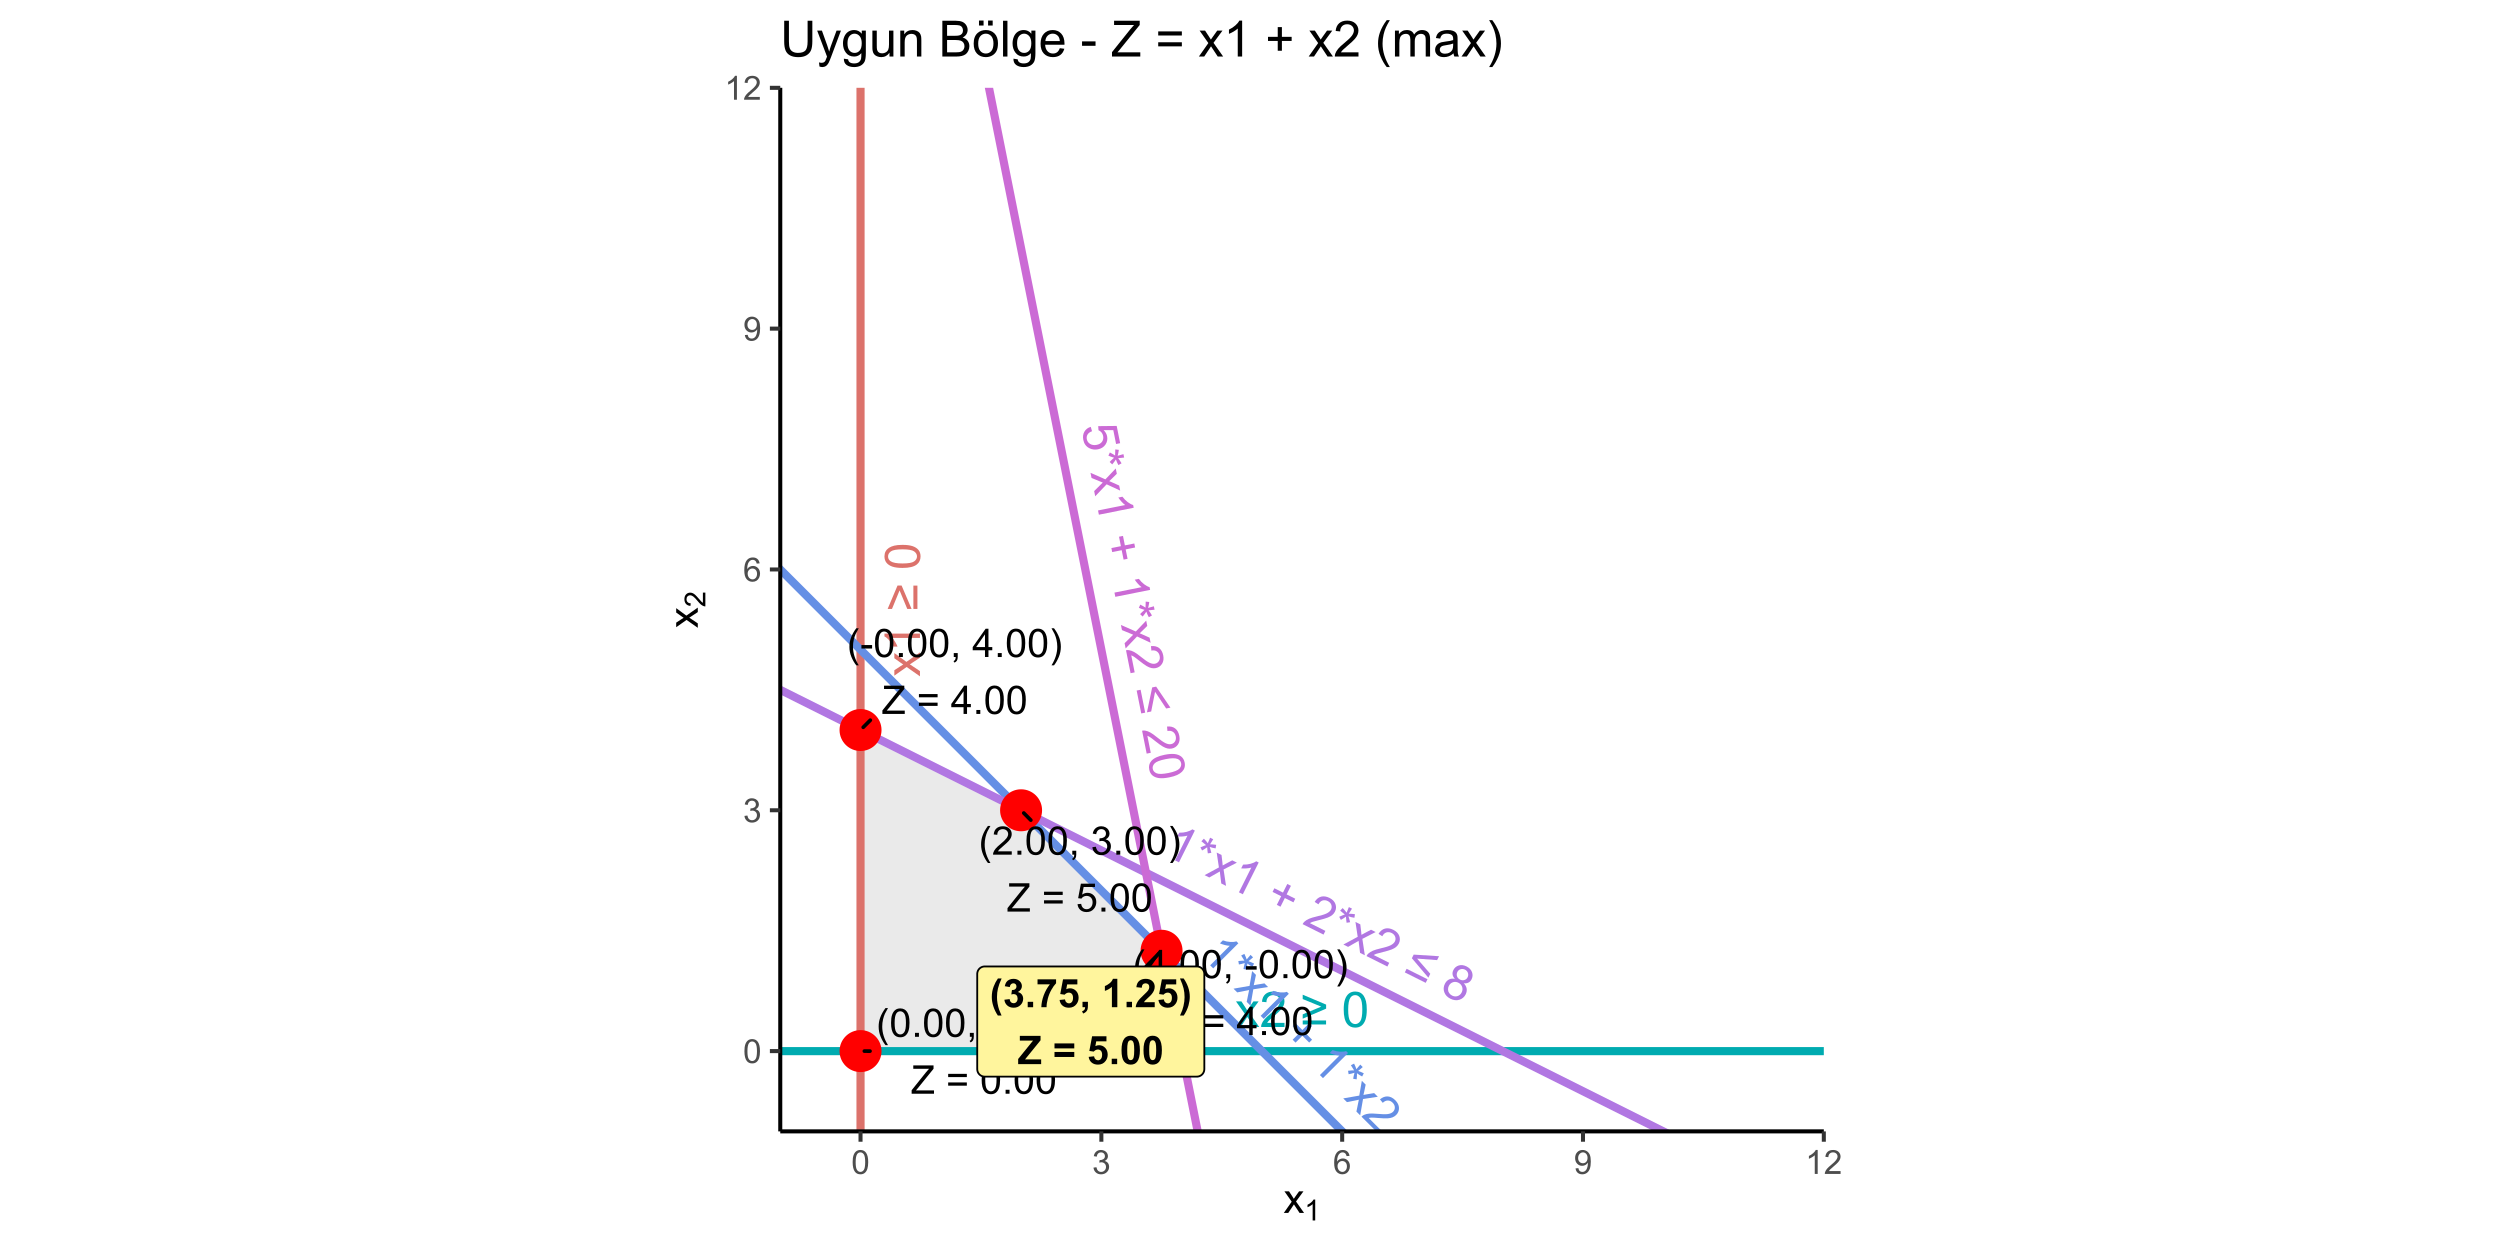 <?xml version="1.0" encoding="UTF-8"?>
<svg xmlns="http://www.w3.org/2000/svg" xmlns:xlink="http://www.w3.org/1999/xlink" width="720pt" height="360pt" viewBox="0 0 720 360" version="1.1">
<defs>
<g>
<symbol overflow="visible" id="glyph0-0">
<path style="stroke:none;" d="M 0 -1.777 L -8.891 -1.777 L -8.891 -8.891 L 0 -8.891 Z M -0.223 -2 L -0.223 -8.668 L -8.668 -8.668 L -8.668 -2 Z M -0.223 -2 "/>
</symbol>
<symbol overflow="visible" id="glyph0-1">
<path style="stroke:none;" d="M 0 -0.105 L -3.836 -2.801 L -7.379 -0.305 L -7.379 -1.867 L -5.648 -3 C -5.316 -3.211 -5.039 -3.383 -4.82 -3.516 C -5.125 -3.719 -5.395 -3.906 -5.633 -4.078 L -7.379 -5.32 L -7.379 -6.816 L -3.902 -4.266 L 0 -7.008 L 0 -5.473 L -2.293 -3.961 L -2.91 -3.555 L 0 -1.617 Z M 0 -0.105 "/>
</symbol>
<symbol overflow="visible" id="glyph0-2">
<path style="stroke:none;" d="M 0 -5.301 L 0 -4.051 L -7.969 -4.051 C -7.68 -3.746 -7.391 -3.352 -7.105 -2.863 C -6.816 -2.375 -6.602 -1.938 -6.461 -1.551 L -7.668 -1.551 C -7.992 -2.246 -8.391 -2.855 -8.863 -3.383 C -9.328 -3.902 -9.781 -4.273 -10.227 -4.496 L -10.227 -5.301 Z M 0 -5.301 "/>
</symbol>
<symbol overflow="visible" id="glyph0-3">
<path style="stroke:none;" d=""/>
</symbol>
<symbol overflow="visible" id="glyph0-4">
<path style="stroke:none;" d="M -5.293 -7.281 L -2.41 -0.535 L -3.652 -0.535 L -5.871 -5.875 L -8.059 -0.535 L -9.309 -0.535 L -6.461 -7.281 Z M -0.734 -7.266 L -0.734 -0.543 L -1.895 -0.543 L -1.895 -7.266 Z M -0.734 -7.266 "/>
</symbol>
<symbol overflow="visible" id="glyph0-5">
<path style="stroke:none;" d="M -5.023 -0.59 C -6.223 -0.586 -7.191 -0.711 -7.93 -0.961 C -8.66 -1.207 -9.227 -1.574 -9.629 -2.066 C -10.023 -2.555 -10.223 -3.168 -10.227 -3.91 C -10.223 -4.453 -10.113 -4.934 -9.895 -5.348 C -9.672 -5.758 -9.355 -6.098 -8.941 -6.371 C -8.527 -6.637 -8.02 -6.848 -7.426 -7 C -6.828 -7.152 -6.027 -7.23 -5.023 -7.23 C -3.824 -7.23 -2.859 -7.105 -2.129 -6.863 C -1.391 -6.613 -0.824 -6.246 -0.426 -5.762 C -0.027 -5.27 0.168 -4.652 0.172 -3.91 C 0.168 -2.926 -0.18 -2.156 -0.883 -1.598 C -1.727 -0.922 -3.105 -0.586 -5.023 -0.59 Z M -5.023 -1.875 C -3.348 -1.875 -2.234 -2.07 -1.684 -2.461 C -1.129 -2.852 -0.855 -3.332 -0.855 -3.91 C -0.855 -4.48 -1.133 -4.965 -1.688 -5.359 C -2.242 -5.746 -3.352 -5.941 -5.023 -5.945 C -6.695 -5.941 -7.809 -5.746 -8.363 -5.359 C -8.91 -4.965 -9.188 -4.477 -9.191 -3.898 C -9.188 -3.32 -8.945 -2.863 -8.461 -2.523 C -7.84 -2.09 -6.691 -1.875 -5.023 -1.875 Z M -5.023 -1.875 "/>
</symbol>
<symbol overflow="visible" id="glyph1-0">
<path style="stroke:none;" d="M 1.777 0 L 1.777 -8.891 L 8.891 -8.891 L 8.891 0 Z M 2 -0.223 L 8.668 -0.223 L 8.668 -8.668 L 2 -8.668 Z M 2 -0.223 "/>
</symbol>
<symbol overflow="visible" id="glyph1-1">
<path style="stroke:none;" d="M 0.105 0 L 2.801 -3.836 L 0.305 -7.379 L 1.867 -7.379 L 3 -5.648 C 3.211 -5.316 3.383 -5.039 3.516 -4.82 C 3.719 -5.125 3.906 -5.395 4.078 -5.633 L 5.32 -7.379 L 6.816 -7.379 L 4.266 -3.902 L 7.008 0 L 5.473 0 L 3.961 -2.293 L 3.555 -2.91 L 1.617 0 Z M 0.105 0 "/>
</symbol>
<symbol overflow="visible" id="glyph1-2">
<path style="stroke:none;" d="M 7.16 -1.203 L 7.16 0 L 0.43 0 C 0.418 -0.301 0.469 -0.59 0.578 -0.867 C 0.746 -1.324 1.02 -1.773 1.398 -2.223 C 1.773 -2.664 2.32 -3.18 3.035 -3.766 C 4.141 -4.668 4.887 -5.387 5.277 -5.922 C 5.664 -6.449 5.859 -6.949 5.863 -7.426 C 5.859 -7.918 5.684 -8.336 5.332 -8.68 C 4.977 -9.016 4.512 -9.188 3.945 -9.191 C 3.34 -9.188 2.859 -9.008 2.5 -8.648 C 2.137 -8.285 1.953 -7.785 1.953 -7.148 L 0.668 -7.281 C 0.754 -8.238 1.082 -8.969 1.66 -9.473 C 2.23 -9.973 3.004 -10.223 3.973 -10.227 C 4.949 -10.223 5.723 -9.953 6.293 -9.414 C 6.863 -8.871 7.148 -8.199 7.148 -7.398 C 7.148 -6.988 7.062 -6.586 6.898 -6.195 C 6.727 -5.797 6.449 -5.383 6.066 -4.953 C 5.676 -4.516 5.035 -3.918 4.141 -3.16 C 3.387 -2.527 2.906 -2.102 2.695 -1.879 C 2.48 -1.652 2.305 -1.426 2.168 -1.203 Z M 7.16 -1.203 "/>
</symbol>
<symbol overflow="visible" id="glyph1-3">
<path style="stroke:none;" d=""/>
</symbol>
<symbol overflow="visible" id="glyph1-4">
<path style="stroke:none;" d="M 7.281 -5.293 L 0.535 -2.41 L 0.535 -3.652 L 5.875 -5.871 L 0.535 -8.059 L 0.535 -9.309 L 7.281 -6.461 Z M 7.266 -0.734 L 0.543 -0.734 L 0.543 -1.895 L 7.266 -1.895 Z M 7.266 -0.734 "/>
</symbol>
<symbol overflow="visible" id="glyph1-5">
<path style="stroke:none;" d="M 0.59 -5.023 C 0.586 -6.223 0.711 -7.191 0.961 -7.93 C 1.207 -8.66 1.574 -9.227 2.066 -9.629 C 2.555 -10.023 3.168 -10.223 3.91 -10.227 C 4.453 -10.223 4.934 -10.113 5.348 -9.895 C 5.758 -9.672 6.098 -9.355 6.371 -8.941 C 6.637 -8.527 6.848 -8.02 7 -7.426 C 7.152 -6.828 7.23 -6.027 7.23 -5.023 C 7.23 -3.824 7.105 -2.859 6.863 -2.129 C 6.613 -1.391 6.246 -0.824 5.762 -0.426 C 5.27 -0.027 4.652 0.168 3.91 0.172 C 2.926 0.168 2.156 -0.18 1.598 -0.883 C 0.922 -1.727 0.586 -3.105 0.59 -5.023 Z M 1.875 -5.023 C 1.875 -3.348 2.07 -2.234 2.461 -1.684 C 2.852 -1.129 3.332 -0.855 3.91 -0.855 C 4.48 -0.855 4.965 -1.133 5.359 -1.688 C 5.746 -2.242 5.941 -3.352 5.945 -5.023 C 5.941 -6.695 5.746 -7.809 5.359 -8.363 C 4.965 -8.91 4.477 -9.188 3.898 -9.191 C 3.32 -9.188 2.863 -8.945 2.523 -8.461 C 2.09 -7.84 1.875 -6.691 1.875 -5.023 Z M 1.875 -5.023 "/>
</symbol>
<symbol overflow="visible" id="glyph2-0">
<path style="stroke:none;" d="M 1.258 1.258 L 7.543 -5.031 L 12.574 0 L 6.289 6.289 Z M 1.57 1.258 L 6.289 5.973 L 12.262 0 L 7.543 -4.715 Z M 1.57 1.258 "/>
</symbol>
<symbol overflow="visible" id="glyph2-1">
<path style="stroke:none;" d="M 3.746 3.746 L 2.863 2.863 L 8.496 -2.77 C 8.082 -2.777 7.598 -2.852 7.051 -2.996 C 6.496 -3.137 6.035 -3.297 5.664 -3.473 L 6.52 -4.328 C 7.242 -4.062 7.957 -3.91 8.66 -3.875 C 9.359 -3.832 9.941 -3.891 10.41 -4.051 L 10.977 -3.484 Z M 3.746 3.746 "/>
</symbol>
<symbol overflow="visible" id="glyph2-2">
<path style="stroke:none;" d="M 6.195 -5.566 L 7.117 -6.035 C 7.453 -5.332 7.672 -4.793 7.777 -4.426 C 8.301 -5.074 8.676 -5.516 8.898 -5.746 L 9.613 -5.035 C 9.277 -4.715 8.832 -4.348 8.281 -3.93 C 8.785 -3.762 9.332 -3.531 9.914 -3.242 L 9.441 -2.32 C 8.883 -2.594 8.383 -2.906 7.941 -3.266 C 7.965 -2.891 7.938 -2.301 7.859 -1.492 L 6.852 -1.664 C 6.918 -2.113 7.047 -2.688 7.234 -3.395 C 6.527 -3.172 5.961 -3.035 5.539 -2.977 L 5.379 -3.973 C 6.227 -4.059 6.805 -4.094 7.121 -4.086 C 6.777 -4.586 6.469 -5.082 6.195 -5.566 Z M 6.195 -5.566 "/>
</symbol>
<symbol overflow="visible" id="glyph2-3">
<path style="stroke:none;" d="M 0.074 0.074 L 4.691 -0.73 L 5.434 -5 L 6.539 -3.895 L 6.117 -1.871 C 6.031 -1.484 5.957 -1.168 5.895 -0.922 C 6.254 -0.992 6.578 -1.055 6.867 -1.102 L 8.98 -1.453 L 10.035 -0.398 L 5.777 0.254 L 4.957 4.957 L 3.871 3.871 L 4.422 1.18 L 4.574 0.457 L 1.145 1.145 Z M 0.074 0.074 "/>
</symbol>
<symbol overflow="visible" id="glyph2-4">
<path style="stroke:none;" d=""/>
</symbol>
<symbol overflow="visible" id="glyph2-5">
<path style="stroke:none;" d="M 3.684 1.355 L 5.66 -0.617 L 3.699 -2.578 L 4.523 -3.402 L 6.484 -1.445 L 8.445 -3.402 L 9.277 -2.57 L 7.32 -0.609 L 9.277 1.352 L 8.453 2.176 L 6.492 0.215 L 4.52 2.191 Z M 3.684 1.355 "/>
</symbol>
<symbol overflow="visible" id="glyph2-6">
<path style="stroke:none;" d="M 5.914 4.215 L 5.062 5.062 L 0.305 0.305 C 0.508 0.086 0.746 -0.082 1.023 -0.207 C 1.465 -0.406 1.977 -0.531 2.562 -0.582 C 3.141 -0.625 3.891 -0.605 4.809 -0.516 C 6.23 -0.375 7.266 -0.352 7.918 -0.453 C 8.566 -0.551 9.059 -0.77 9.395 -1.105 C 9.742 -1.453 9.914 -1.875 9.906 -2.367 C 9.895 -2.859 9.688 -3.305 9.289 -3.707 C 8.859 -4.133 8.391 -4.348 7.883 -4.348 C 7.367 -4.348 6.887 -4.121 6.434 -3.676 L 5.621 -4.676 C 6.355 -5.289 7.105 -5.57 7.871 -5.523 C 8.629 -5.473 9.352 -5.105 10.039 -4.422 C 10.727 -3.727 11.082 -2.988 11.105 -2.203 C 11.121 -1.418 10.848 -0.742 10.285 -0.176 C 9.992 0.109 9.652 0.332 9.258 0.496 C 8.859 0.656 8.371 0.754 7.793 0.789 C 7.211 0.82 6.332 0.789 5.164 0.691 C 4.184 0.605 3.543 0.566 3.234 0.578 C 2.922 0.582 2.637 0.617 2.383 0.684 Z M 5.914 4.215 "/>
</symbol>
<symbol overflow="visible" id="glyph2-7">
<path style="stroke:none;" d="M 4.121 -3.363 L 4.945 -4.191 L 11.73 -1.434 L 10.844 -0.551 L 5.516 -2.785 L 7.73 2.562 L 6.852 3.441 Z M 5.66 4.617 L 0.902 -0.137 L 1.723 -0.957 L 6.48 3.797 Z M 5.66 4.617 "/>
</symbol>
<symbol overflow="visible" id="glyph2-8">
<path style="stroke:none;" d="M 2.305 -1.469 L 3.312 -0.617 C 2.922 -0.098 2.742 0.398 2.77 0.879 C 2.789 1.355 2.977 1.77 3.336 2.125 C 3.758 2.551 4.277 2.75 4.895 2.727 C 5.508 2.695 6.082 2.418 6.617 1.891 C 7.117 1.383 7.375 0.844 7.383 0.27 C 7.391 -0.301 7.164 -0.816 6.711 -1.277 C 6.422 -1.559 6.102 -1.75 5.742 -1.852 C 5.383 -1.953 5.035 -1.965 4.699 -1.891 L 3.98 -2.828 L 8.375 -5.832 L 11.957 -2.25 L 11.109 -1.406 L 8.238 -4.277 L 5.914 -2.73 C 6.645 -2.598 7.25 -2.293 7.727 -1.824 C 8.352 -1.191 8.664 -0.445 8.664 0.422 C 8.66 1.289 8.316 2.062 7.633 2.75 C 6.98 3.398 6.227 3.773 5.375 3.871 C 4.328 3.988 3.406 3.648 2.609 2.855 C 1.949 2.195 1.598 1.477 1.555 0.699 C 1.504 -0.082 1.754 -0.801 2.305 -1.469 Z M 2.305 -1.469 "/>
</symbol>
<symbol overflow="visible" id="glyph3-0">
<path style="stroke:none;" d="M 1.59 0.797 L 5.566 -7.156 L 11.93 -3.977 L 7.953 3.977 Z M 1.891 0.695 L 7.852 3.68 L 11.633 -3.879 L 5.668 -6.859 Z M 1.891 0.695 "/>
</symbol>
<symbol overflow="visible" id="glyph3-1">
<path style="stroke:none;" d="M 4.742 2.371 L 3.621 1.812 L 7.184 -5.316 C 6.785 -5.191 6.305 -5.113 5.742 -5.074 C 5.176 -5.035 4.684 -5.039 4.273 -5.086 L 4.816 -6.168 C 5.586 -6.145 6.309 -6.227 6.988 -6.414 C 7.664 -6.598 8.199 -6.84 8.594 -7.137 L 9.312 -6.777 Z M 4.742 2.371 "/>
</symbol>
<symbol overflow="visible" id="glyph3-2">
<path style="stroke:none;" d="M 4.117 -7.238 L 4.844 -7.977 C 5.383 -7.414 5.762 -6.977 5.977 -6.656 C 6.273 -7.445 6.488 -7.98 6.625 -8.266 L 7.527 -7.816 C 7.305 -7.41 7 -6.918 6.613 -6.348 C 7.145 -6.348 7.734 -6.305 8.379 -6.211 L 8.223 -5.184 C 7.605 -5.273 7.035 -5.414 6.504 -5.609 C 6.645 -5.258 6.805 -4.691 6.984 -3.902 L 5.973 -3.746 C 5.895 -4.191 5.836 -4.781 5.789 -5.508 C 5.191 -5.078 4.699 -4.766 4.316 -4.574 L 3.848 -5.469 C 4.621 -5.82 5.16 -6.043 5.465 -6.129 C 4.98 -6.496 4.531 -6.863 4.117 -7.238 Z M 4.117 -7.238 "/>
</symbol>
<symbol overflow="visible" id="glyph3-3">
<path style="stroke:none;" d="M 0.094 0.047 L 4.219 -2.176 L 3.574 -6.461 L 4.969 -5.762 L 5.211 -3.711 C 5.25 -3.316 5.281 -2.992 5.301 -2.738 C 5.617 -2.918 5.906 -3.078 6.168 -3.215 L 8.059 -4.219 L 9.395 -3.551 L 5.562 -1.586 L 6.27 3.133 L 4.895 2.449 L 4.566 -0.281 L 4.484 -1.012 L 1.449 0.723 Z M 0.094 0.047 "/>
</symbol>
<symbol overflow="visible" id="glyph3-4">
<path style="stroke:none;" d=""/>
</symbol>
<symbol overflow="visible" id="glyph3-5">
<path style="stroke:none;" d="M 3.922 0.121 L 5.172 -2.375 L 2.695 -3.617 L 3.215 -4.66 L 5.695 -3.422 L 6.934 -5.898 L 7.988 -5.371 L 6.75 -2.891 L 9.23 -1.652 L 8.707 -0.609 L 6.23 -1.848 L 4.98 0.648 Z M 3.922 0.121 "/>
</symbol>
<symbol overflow="visible" id="glyph3-6">
<path style="stroke:none;" d="M 6.941 2.129 L 6.406 3.203 L 0.387 0.191 C 0.512 -0.082 0.684 -0.316 0.902 -0.52 C 1.262 -0.852 1.707 -1.133 2.246 -1.363 C 2.777 -1.59 3.496 -1.805 4.398 -2.012 C 5.793 -2.324 6.781 -2.633 7.367 -2.934 C 7.949 -3.234 8.352 -3.598 8.566 -4.02 C 8.785 -4.461 8.812 -4.914 8.648 -5.379 C 8.484 -5.84 8.148 -6.199 7.641 -6.457 C 7.102 -6.723 6.59 -6.773 6.105 -6.617 C 5.621 -6.453 5.23 -6.09 4.941 -5.52 L 3.852 -6.215 C 4.355 -7.031 4.98 -7.535 5.719 -7.73 C 6.457 -7.918 7.258 -7.797 8.125 -7.367 C 8.996 -6.93 9.566 -6.344 9.836 -5.605 C 10.102 -4.863 10.059 -4.137 9.703 -3.422 C 9.52 -3.055 9.266 -2.73 8.941 -2.457 C 8.613 -2.176 8.18 -1.93 7.641 -1.715 C 7.102 -1.496 6.258 -1.25 5.117 -0.977 C 4.16 -0.746 3.539 -0.578 3.25 -0.473 C 2.957 -0.367 2.699 -0.246 2.477 -0.105 Z M 6.941 2.129 "/>
</symbol>
<symbol overflow="visible" id="glyph3-7">
<path style="stroke:none;" d="M 2.844 -4.496 L 3.367 -5.539 L 10.676 -5.07 L 10.113 -3.953 L 4.352 -4.387 L 8.145 -0.012 L 7.59 1.102 Z M 6.828 2.59 L 0.812 -0.418 L 1.332 -1.453 L 7.348 1.555 Z M 6.828 2.59 "/>
</symbol>
<symbol overflow="visible" id="glyph3-8">
<path style="stroke:none;" d="M 4.719 -3.816 C 4.336 -4.215 4.113 -4.629 4.051 -5.059 C 3.98 -5.48 4.059 -5.914 4.281 -6.355 C 4.609 -7.016 5.125 -7.453 5.828 -7.668 C 6.527 -7.879 7.273 -7.789 8.07 -7.398 C 8.863 -6.996 9.391 -6.445 9.645 -5.742 C 9.895 -5.039 9.855 -4.355 9.527 -3.695 C 9.316 -3.27 9.02 -2.957 8.645 -2.754 C 8.262 -2.551 7.805 -2.477 7.273 -2.539 C 7.734 -2.07 8.012 -1.562 8.105 -1.016 C 8.191 -0.461 8.098 0.094 7.82 0.656 C 7.426 1.434 6.824 1.949 6.012 2.203 C 5.195 2.457 4.336 2.359 3.438 1.914 C 2.535 1.461 1.945 0.832 1.664 0.027 C 1.379 -0.781 1.434 -1.578 1.832 -2.375 C 2.125 -2.965 2.523 -3.387 3.027 -3.641 C 3.523 -3.887 4.086 -3.945 4.719 -3.816 Z M 5.441 -5.82 C 5.227 -5.387 5.191 -4.965 5.332 -4.555 C 5.473 -4.141 5.762 -3.824 6.207 -3.605 C 6.633 -3.387 7.055 -3.348 7.469 -3.484 C 7.879 -3.613 8.184 -3.875 8.383 -4.273 C 8.582 -4.68 8.613 -5.098 8.473 -5.52 C 8.328 -5.941 8.043 -6.258 7.625 -6.473 C 7.195 -6.68 6.773 -6.719 6.355 -6.59 C 5.934 -6.457 5.629 -6.199 5.441 -5.82 Z M 2.98 -1.797 C 2.816 -1.473 2.738 -1.125 2.742 -0.754 C 2.742 -0.379 2.852 -0.039 3.07 0.273 C 3.285 0.582 3.562 0.824 3.91 1 C 4.441 1.266 4.969 1.312 5.492 1.145 C 6.008 0.973 6.402 0.625 6.668 0.098 C 6.938 -0.441 6.98 -0.973 6.801 -1.508 C 6.617 -2.035 6.258 -2.438 5.719 -2.707 C 5.191 -2.969 4.668 -3.012 4.148 -2.84 C 3.629 -2.664 3.238 -2.316 2.98 -1.797 Z M 2.98 -1.797 "/>
</symbol>
<symbol overflow="visible" id="glyph4-0">
<path style="stroke:none;" d="M 0.348 1.742 L 9.066 0 L 10.461 6.977 L 1.742 8.719 Z M 0.609 1.918 L 1.918 8.457 L 10.199 6.801 L 8.895 0.262 Z M 0.609 1.918 "/>
</symbol>
<symbol overflow="visible" id="glyph4-1">
<path style="stroke:none;" d="M 2.73 0.055 L 3.098 1.32 C 2.488 1.539 2.062 1.855 1.816 2.266 C 1.57 2.676 1.496 3.129 1.594 3.621 C 1.711 4.207 2.031 4.66 2.562 4.984 C 3.086 5.301 3.719 5.387 4.457 5.242 C 5.152 5.102 5.664 4.797 5.992 4.324 C 6.316 3.848 6.418 3.293 6.293 2.66 C 6.211 2.262 6.047 1.922 5.809 1.641 C 5.562 1.359 5.281 1.156 4.961 1.035 L 4.879 -0.148 L 10.203 -0.207 L 11.195 4.762 L 10.023 4.996 L 9.227 1.008 L 6.438 1.008 C 6.973 1.523 7.309 2.109 7.441 2.77 C 7.613 3.641 7.457 4.438 6.973 5.156 C 6.488 5.875 5.77 6.328 4.824 6.523 C 3.918 6.699 3.086 6.594 2.324 6.203 C 1.383 5.723 0.805 4.93 0.586 3.82 C 0.406 2.91 0.512 2.117 0.906 1.441 C 1.297 0.766 1.906 0.301 2.73 0.055 Z M 2.73 0.055 "/>
</symbol>
<symbol overflow="visible" id="glyph4-2">
<path style="stroke:none;" d="M 8.242 -1.195 L 9.27 -1.074 C 9.16 -0.301 9.043 0.262 8.926 0.629 C 9.727 0.375 10.285 0.219 10.594 0.156 L 10.789 1.145 C 10.336 1.215 9.766 1.277 9.07 1.324 C 9.398 1.742 9.723 2.234 10.047 2.801 L 9.141 3.309 C 8.836 2.766 8.594 2.227 8.422 1.688 C 8.23 2.012 7.879 2.488 7.367 3.117 L 6.625 2.414 C 6.93 2.078 7.355 1.668 7.902 1.188 C 7.191 0.98 6.645 0.785 6.262 0.598 L 6.68 -0.324 C 7.434 0.074 7.938 0.363 8.191 0.551 C 8.188 -0.059 8.203 -0.641 8.242 -1.195 Z M 8.242 -1.195 "/>
</symbol>
<symbol overflow="visible" id="glyph4-3">
<path style="stroke:none;" d="M 0.02 0.102 L 4.309 1.992 L 7.293 -1.148 L 7.602 0.387 L 6.125 1.836 C 5.844 2.105 5.609 2.328 5.418 2.5 C 5.754 2.637 6.055 2.77 6.324 2.895 L 8.277 3.77 L 8.57 5.234 L 4.664 3.418 L 1.375 6.871 L 1.074 5.367 L 3.023 3.434 L 3.551 2.918 L 0.316 1.586 Z M 0.02 0.102 "/>
</symbol>
<symbol overflow="visible" id="glyph4-4">
<path style="stroke:none;" d="M 1.039 5.195 L 0.793 3.973 L 8.605 2.41 C 8.266 2.168 7.906 1.836 7.531 1.414 C 7.148 0.988 6.852 0.602 6.637 0.254 L 7.824 0.016 C 8.277 0.633 8.789 1.152 9.352 1.578 C 9.914 1.996 10.43 2.273 10.906 2.402 L 11.066 3.191 Z M 1.039 5.195 "/>
</symbol>
<symbol overflow="visible" id="glyph4-5">
<path style="stroke:none;" d=""/>
</symbol>
<symbol overflow="visible" id="glyph4-6">
<path style="stroke:none;" d="M 2.312 3.172 L 5.051 2.625 L 4.508 -0.094 L 5.652 -0.324 L 6.195 2.395 L 8.914 1.852 L 9.145 3.008 L 6.426 3.555 L 6.973 6.27 L 5.828 6.5 L 5.281 3.781 L 2.543 4.328 Z M 2.312 3.172 "/>
</symbol>
<symbol overflow="visible" id="glyph4-7">
<path style="stroke:none;" d="M 2.582 6.785 L 1.406 7.023 L 0.086 0.422 C 0.375 0.352 0.668 0.34 0.965 0.395 C 1.445 0.469 1.941 0.648 2.453 0.934 C 2.961 1.215 3.574 1.652 4.289 2.238 C 5.395 3.145 6.246 3.734 6.844 4.012 C 7.438 4.289 7.965 4.383 8.43 4.293 C 8.914 4.195 9.289 3.941 9.555 3.527 C 9.816 3.113 9.895 2.625 9.785 2.066 C 9.668 1.473 9.395 1.035 8.969 0.754 C 8.543 0.469 8.016 0.387 7.391 0.512 L 7.27 -0.773 C 8.227 -0.875 9.008 -0.691 9.613 -0.227 C 10.215 0.238 10.613 0.941 10.805 1.891 C 10.996 2.848 10.883 3.66 10.465 4.324 C 10.043 4.988 9.438 5.398 8.656 5.559 C 8.254 5.637 7.848 5.633 7.43 5.547 C 7.008 5.457 6.547 5.266 6.047 4.977 C 5.543 4.68 4.828 4.168 3.91 3.441 C 3.145 2.824 2.633 2.438 2.371 2.273 C 2.105 2.109 1.848 1.98 1.602 1.891 Z M 2.582 6.785 "/>
</symbol>
<symbol overflow="visible" id="glyph4-8">
<path style="stroke:none;" d="M 5.297 -0.512 L 6.441 -0.742 L 10.555 5.312 L 9.328 5.559 L 6.133 0.742 L 5.012 6.422 L 3.793 6.664 Z M 2.148 6.98 L 0.828 0.387 L 1.965 0.16 L 3.285 6.754 Z M 2.148 6.98 "/>
</symbol>
<symbol overflow="visible" id="glyph4-9">
<path style="stroke:none;" d="M 5.039 -0.406 C 6.219 -0.641 7.191 -0.711 7.965 -0.613 C 8.73 -0.512 9.359 -0.266 9.844 0.137 C 10.328 0.535 10.645 1.102 10.793 1.828 C 10.898 2.363 10.883 2.855 10.75 3.305 C 10.613 3.75 10.371 4.145 10.02 4.492 C 9.664 4.832 9.207 5.137 8.656 5.406 C 8.102 5.672 7.332 5.906 6.344 6.105 C 5.168 6.34 4.199 6.406 3.434 6.312 C 2.664 6.211 2.035 5.965 1.547 5.566 C 1.059 5.164 0.742 4.598 0.598 3.867 C 0.402 2.906 0.594 2.082 1.18 1.395 C 1.875 0.566 3.164 -0.031 5.039 -0.406 Z M 5.293 0.855 C 3.648 1.184 2.598 1.594 2.133 2.086 C 1.668 2.578 1.492 3.105 1.605 3.668 C 1.715 4.23 2.082 4.648 2.707 4.922 C 3.328 5.195 4.453 5.168 6.09 4.848 C 7.73 4.512 8.785 4.102 9.254 3.613 C 9.715 3.121 9.891 2.59 9.777 2.02 C 9.66 1.453 9.332 1.051 8.793 0.812 C 8.094 0.512 6.926 0.527 5.293 0.855 Z M 5.293 0.855 "/>
</symbol>
<symbol overflow="visible" id="glyph5-0">
<path style="stroke:none;" d="M 1.422 0 L 1.422 -7.113 L 7.113 -7.113 L 7.113 0 Z M 1.602 -0.18 L 6.934 -0.18 L 6.934 -6.934 L 1.602 -6.934 Z M 1.602 -0.18 "/>
</symbol>
<symbol overflow="visible" id="glyph5-1">
<path style="stroke:none;" d="M 2.66 2.395 C 2.105 1.695 1.637 0.883 1.258 -0.047 C 0.875 -0.98 0.684 -1.945 0.688 -2.949 C 0.684 -3.828 0.828 -4.676 1.117 -5.484 C 1.449 -6.422 1.965 -7.355 2.66 -8.285 L 3.379 -8.285 C 2.93 -7.512 2.633 -6.961 2.488 -6.637 C 2.262 -6.121 2.086 -5.586 1.957 -5.035 C 1.797 -4.34 1.715 -3.645 1.719 -2.945 C 1.715 -1.16 2.27 0.617 3.379 2.395 Z M 2.66 2.395 "/>
</symbol>
<symbol overflow="visible" id="glyph5-2">
<path style="stroke:none;" d="M 0.473 -4.02 C 0.469 -4.98 0.566 -5.754 0.77 -6.34 C 0.965 -6.926 1.262 -7.379 1.652 -7.699 C 2.043 -8.02 2.535 -8.18 3.129 -8.18 C 3.566 -8.18 3.949 -8.09 4.277 -7.914 C 4.605 -7.738 4.875 -7.484 5.094 -7.152 C 5.305 -6.82 5.477 -6.418 5.602 -5.941 C 5.723 -5.465 5.781 -4.824 5.785 -4.02 C 5.781 -3.062 5.684 -2.289 5.488 -1.703 C 5.289 -1.113 4.996 -0.66 4.609 -0.34 C 4.215 -0.02 3.723 0.141 3.129 0.141 C 2.34 0.141 1.723 -0.141 1.277 -0.707 C 0.738 -1.383 0.469 -2.488 0.473 -4.02 Z M 1.5 -4.02 C 1.5 -2.68 1.656 -1.789 1.969 -1.348 C 2.281 -0.902 2.668 -0.68 3.129 -0.684 C 3.586 -0.68 3.969 -0.902 4.285 -1.348 C 4.598 -1.793 4.758 -2.684 4.758 -4.02 C 4.758 -5.359 4.598 -6.25 4.285 -6.691 C 3.969 -7.129 3.582 -7.348 3.117 -7.352 C 2.656 -7.348 2.289 -7.152 2.016 -6.77 C 1.672 -6.27 1.5 -5.355 1.5 -4.02 Z M 1.5 -4.02 "/>
</symbol>
<symbol overflow="visible" id="glyph5-3">
<path style="stroke:none;" d="M 1.035 0 L 1.035 -1.141 L 2.172 -1.141 L 2.172 0 Z M 1.035 0 "/>
</symbol>
<symbol overflow="visible" id="glyph5-4">
<path style="stroke:none;" d="M 1.012 0 L 1.012 -1.141 L 2.152 -1.141 L 2.152 0 C 2.148 0.418 2.074 0.754 1.93 1.016 C 1.777 1.27 1.543 1.469 1.223 1.613 L 0.945 1.184 C 1.152 1.09 1.309 0.953 1.41 0.773 C 1.508 0.594 1.562 0.336 1.578 0 Z M 1.012 0 "/>
</symbol>
<symbol overflow="visible" id="glyph5-5">
<path style="stroke:none;" d=""/>
</symbol>
<symbol overflow="visible" id="glyph5-6">
<path style="stroke:none;" d="M 0.359 -2.445 L 0.359 -3.449 L 3.434 -3.449 L 3.434 -2.445 Z M 0.359 -2.445 "/>
</symbol>
<symbol overflow="visible" id="glyph5-7">
<path style="stroke:none;" d="M 1.406 2.395 L 0.688 2.395 C 1.793 0.617 2.348 -1.16 2.352 -2.945 C 2.348 -3.637 2.27 -4.328 2.113 -5.02 C 1.984 -5.57 1.809 -6.102 1.582 -6.617 C 1.438 -6.945 1.137 -7.504 0.688 -8.285 L 1.406 -8.285 C 2.102 -7.355 2.613 -6.422 2.949 -5.484 C 3.23 -4.676 3.375 -3.828 3.379 -2.949 C 3.375 -1.945 3.184 -0.98 2.801 -0.047 C 2.418 0.883 1.953 1.695 1.406 2.395 Z M 1.406 2.395 "/>
</symbol>
<symbol overflow="visible" id="glyph5-8">
<path style="stroke:none;" d="M 0.227 0 L 0.227 -1 L 4.402 -6.219 C 4.695 -6.586 4.977 -6.91 5.246 -7.184 L 0.699 -7.184 L 0.699 -8.148 L 6.535 -8.148 L 6.535 -7.184 L 1.961 -1.535 L 1.469 -0.961 L 6.668 -0.961 L 6.668 0 Z M 0.227 0 "/>
</symbol>
<symbol overflow="visible" id="glyph5-9">
<path style="stroke:none;" d="M 6.012 -4.789 L 0.633 -4.789 L 0.633 -5.723 L 6.012 -5.723 Z M 6.012 -2.316 L 0.633 -2.316 L 0.633 -3.25 L 6.012 -3.25 Z M 6.012 -2.316 "/>
</symbol>
<symbol overflow="visible" id="glyph5-10">
<path style="stroke:none;" d="M 3.68 0 L 3.68 -1.949 L 0.145 -1.949 L 0.145 -2.867 L 3.863 -8.148 L 4.68 -8.148 L 4.68 -2.867 L 5.781 -2.867 L 5.781 -1.949 L 4.68 -1.949 L 4.68 0 Z M 3.68 -2.867 L 3.68 -6.539 L 1.129 -2.867 Z M 3.68 -2.867 "/>
</symbol>
<symbol overflow="visible" id="glyph5-11">
<path style="stroke:none;" d="M 5.73 -0.961 L 5.73 0 L 0.344 0 C 0.332 -0.238 0.371 -0.469 0.461 -0.695 C 0.598 -1.059 0.816 -1.418 1.121 -1.777 C 1.418 -2.129 1.855 -2.543 2.43 -3.012 C 3.312 -3.738 3.91 -4.312 4.223 -4.738 C 4.531 -5.16 4.688 -5.562 4.691 -5.941 C 4.688 -6.336 4.547 -6.668 4.266 -6.941 C 3.98 -7.211 3.609 -7.348 3.156 -7.352 C 2.672 -7.348 2.285 -7.203 2 -6.918 C 1.707 -6.625 1.562 -6.227 1.562 -5.719 L 0.535 -5.824 C 0.602 -6.59 0.867 -7.172 1.328 -7.574 C 1.785 -7.977 2.402 -8.18 3.18 -8.18 C 3.957 -8.18 4.574 -7.961 5.035 -7.527 C 5.488 -7.094 5.719 -6.559 5.719 -5.918 C 5.719 -5.59 5.648 -5.27 5.516 -4.957 C 5.379 -4.641 5.16 -4.309 4.852 -3.961 C 4.543 -3.613 4.027 -3.133 3.312 -2.527 C 2.707 -2.02 2.324 -1.68 2.156 -1.504 C 1.984 -1.32 1.844 -1.141 1.734 -0.961 Z M 5.73 -0.961 "/>
</symbol>
<symbol overflow="visible" id="glyph5-12">
<path style="stroke:none;" d="M 0.477 -2.152 L 1.477 -2.285 C 1.594 -1.715 1.789 -1.305 2.062 -1.059 C 2.336 -0.805 2.672 -0.68 3.074 -0.684 C 3.539 -0.68 3.934 -0.844 4.262 -1.172 C 4.582 -1.496 4.746 -1.898 4.75 -2.383 C 4.746 -2.84 4.598 -3.219 4.301 -3.52 C 4 -3.816 3.617 -3.965 3.156 -3.969 C 2.965 -3.965 2.73 -3.93 2.449 -3.855 L 2.562 -4.734 C 2.625 -4.727 2.68 -4.723 2.723 -4.723 C 3.148 -4.723 3.531 -4.832 3.871 -5.055 C 4.211 -5.277 4.383 -5.621 4.383 -6.086 C 4.383 -6.449 4.258 -6.754 4.012 -6.996 C 3.762 -7.238 3.441 -7.359 3.051 -7.359 C 2.66 -7.359 2.336 -7.234 2.078 -6.992 C 1.816 -6.742 1.648 -6.375 1.578 -5.891 L 0.578 -6.07 C 0.699 -6.738 0.977 -7.254 1.41 -7.625 C 1.844 -7.992 2.383 -8.18 3.027 -8.18 C 3.469 -8.18 3.879 -8.082 4.254 -7.895 C 4.629 -7.699 4.914 -7.441 5.113 -7.113 C 5.312 -6.781 5.414 -6.43 5.414 -6.062 C 5.414 -5.707 5.316 -5.387 5.129 -5.102 C 4.938 -4.809 4.66 -4.578 4.289 -4.414 C 4.77 -4.297 5.141 -4.066 5.41 -3.719 C 5.676 -3.367 5.812 -2.93 5.812 -2.406 C 5.812 -1.691 5.551 -1.09 5.035 -0.598 C 4.512 -0.105 3.855 0.141 3.066 0.145 C 2.348 0.141 1.754 -0.07 1.285 -0.492 C 0.809 -0.918 0.539 -1.469 0.477 -2.152 Z M 0.477 -2.152 "/>
</symbol>
<symbol overflow="visible" id="glyph5-13">
<path style="stroke:none;" d="M 0.473 -2.133 L 1.523 -2.223 C 1.602 -1.707 1.781 -1.324 2.062 -1.07 C 2.344 -0.809 2.684 -0.68 3.09 -0.684 C 3.566 -0.68 3.977 -0.859 4.312 -1.227 C 4.645 -1.586 4.809 -2.07 4.812 -2.672 C 4.809 -3.242 4.648 -3.691 4.332 -4.023 C 4.008 -4.352 3.59 -4.516 3.074 -4.52 C 2.75 -4.516 2.457 -4.441 2.199 -4.297 C 1.938 -4.148 1.734 -3.961 1.59 -3.73 L 0.648 -3.852 L 1.438 -8.035 L 5.492 -8.035 L 5.492 -7.078 L 2.238 -7.078 L 1.801 -4.891 C 2.285 -5.23 2.801 -5.402 3.34 -5.402 C 4.051 -5.402 4.648 -5.152 5.141 -4.66 C 5.625 -4.164 5.871 -3.531 5.875 -2.762 C 5.871 -2.02 5.656 -1.383 5.23 -0.852 C 4.703 -0.188 3.988 0.141 3.09 0.141 C 2.344 0.141 1.738 -0.066 1.273 -0.48 C 0.805 -0.895 0.539 -1.445 0.473 -2.133 Z M 0.473 -2.133 "/>
</symbol>
<symbol overflow="visible" id="glyph6-0">
<path style="stroke:none;" d="M 1.422 0 L 1.422 -7.113 L 7.113 -7.113 L 7.113 0 Z M 1.602 -0.18 L 6.934 -0.18 L 6.934 -6.934 L 1.602 -6.934 Z M 1.602 -0.18 "/>
</symbol>
<symbol overflow="visible" id="glyph6-1">
<path style="stroke:none;" d="M 3.406 2.395 L 2.336 2.395 C 1.766 1.539 1.332 0.652 1.039 -0.27 C 0.738 -1.191 0.59 -2.082 0.594 -2.949 C 0.59 -4.02 0.773 -5.035 1.145 -5.992 C 1.457 -6.816 1.863 -7.582 2.355 -8.285 L 3.422 -8.285 C 2.914 -7.16 2.562 -6.203 2.375 -5.418 C 2.18 -4.629 2.086 -3.797 2.09 -2.918 C 2.086 -2.309 2.141 -1.684 2.258 -1.051 C 2.367 -0.41 2.523 0.191 2.723 0.766 C 2.852 1.141 3.078 1.684 3.406 2.395 Z M 3.406 2.395 "/>
</symbol>
<symbol overflow="visible" id="glyph6-2">
<path style="stroke:none;" d="M 0.43 -2.16 L 1.941 -2.344 C 1.984 -1.957 2.113 -1.66 2.328 -1.461 C 2.535 -1.254 2.793 -1.152 3.094 -1.156 C 3.414 -1.152 3.684 -1.277 3.906 -1.523 C 4.125 -1.766 4.234 -2.094 4.238 -2.512 C 4.234 -2.902 4.129 -3.215 3.922 -3.445 C 3.707 -3.672 3.453 -3.785 3.152 -3.789 C 2.949 -3.785 2.707 -3.746 2.434 -3.672 L 2.605 -4.945 C 3.023 -4.934 3.344 -5.023 3.57 -5.219 C 3.789 -5.41 3.902 -5.668 3.906 -5.996 C 3.902 -6.266 3.82 -6.484 3.66 -6.648 C 3.496 -6.809 3.281 -6.891 3.012 -6.895 C 2.746 -6.891 2.516 -6.797 2.328 -6.617 C 2.137 -6.43 2.023 -6.16 1.984 -5.809 L 0.543 -6.051 C 0.641 -6.539 0.793 -6.934 0.996 -7.23 C 1.199 -7.527 1.48 -7.758 1.84 -7.926 C 2.199 -8.094 2.602 -8.18 3.055 -8.18 C 3.82 -8.18 4.438 -7.934 4.902 -7.445 C 5.281 -7.043 5.473 -6.59 5.473 -6.09 C 5.473 -5.371 5.082 -4.801 4.301 -4.379 C 4.766 -4.277 5.137 -4.055 5.418 -3.707 C 5.695 -3.355 5.836 -2.934 5.84 -2.445 C 5.836 -1.727 5.574 -1.117 5.055 -0.613 C 4.531 -0.109 3.883 0.141 3.105 0.141 C 2.367 0.141 1.754 -0.07 1.27 -0.496 C 0.781 -0.918 0.5 -1.473 0.43 -2.16 Z M 0.43 -2.16 "/>
</symbol>
<symbol overflow="visible" id="glyph6-3">
<path style="stroke:none;" d="M 0.816 0 L 0.816 -1.562 L 2.379 -1.562 L 2.379 0 Z M 0.816 0 "/>
</symbol>
<symbol overflow="visible" id="glyph6-4">
<path style="stroke:none;" d="M 0.484 -6.586 L 0.484 -8.035 L 5.824 -8.035 L 5.824 -6.902 C 5.383 -6.465 4.934 -5.84 4.48 -5.031 C 4.023 -4.219 3.676 -3.355 3.438 -2.445 C 3.195 -1.531 3.078 -0.719 3.086 0 L 1.578 0 C 1.602 -1.125 1.836 -2.273 2.273 -3.445 C 2.711 -4.617 3.297 -5.664 4.035 -6.586 Z M 0.484 -6.586 "/>
</symbol>
<symbol overflow="visible" id="glyph6-5">
<path style="stroke:none;" d="M 0.504 -2.094 L 2.062 -2.258 C 2.105 -1.898 2.234 -1.621 2.457 -1.418 C 2.672 -1.215 2.926 -1.113 3.211 -1.113 C 3.535 -1.113 3.809 -1.242 4.039 -1.508 C 4.262 -1.77 4.375 -2.172 4.379 -2.707 C 4.375 -3.207 4.266 -3.582 4.043 -3.832 C 3.816 -4.082 3.523 -4.207 3.168 -4.207 C 2.719 -4.207 2.316 -4.008 1.961 -3.613 L 0.695 -3.797 L 1.496 -8.035 L 5.625 -8.035 L 5.625 -6.574 L 2.68 -6.574 L 2.434 -5.191 C 2.777 -5.363 3.133 -5.449 3.5 -5.453 C 4.188 -5.449 4.777 -5.195 5.262 -4.695 C 5.742 -4.188 5.98 -3.535 5.984 -2.734 C 5.98 -2.059 5.789 -1.461 5.402 -0.938 C 4.871 -0.219 4.133 0.141 3.195 0.141 C 2.438 0.141 1.824 -0.059 1.355 -0.465 C 0.879 -0.867 0.598 -1.41 0.504 -2.094 Z M 0.504 -2.094 "/>
</symbol>
<symbol overflow="visible" id="glyph6-6">
<path style="stroke:none;" d="M 0.777 -1.562 L 2.34 -1.562 L 2.34 -0.445 C 2.336 0.008 2.297 0.363 2.223 0.625 C 2.141 0.883 1.996 1.117 1.781 1.328 C 1.562 1.535 1.285 1.699 0.957 1.816 L 0.648 1.172 C 0.961 1.066 1.184 0.922 1.32 0.742 C 1.453 0.559 1.527 0.312 1.535 0 L 0.777 0 Z M 0.777 -1.562 "/>
</symbol>
<symbol overflow="visible" id="glyph6-7">
<path style="stroke:none;" d=""/>
</symbol>
<symbol overflow="visible" id="glyph6-8">
<path style="stroke:none;" d="M 4.48 0 L 2.918 0 L 2.918 -5.887 C 2.348 -5.352 1.672 -4.957 0.898 -4.703 L 0.898 -6.117 C 1.305 -6.25 1.75 -6.5 2.227 -6.875 C 2.703 -7.242 3.031 -7.68 3.211 -8.18 L 4.48 -8.18 Z M 4.48 0 "/>
</symbol>
<symbol overflow="visible" id="glyph6-9">
<path style="stroke:none;" d="M 5.758 -1.449 L 5.758 0 L 0.285 0 C 0.34 -0.547 0.516 -1.066 0.816 -1.559 C 1.109 -2.051 1.695 -2.699 2.574 -3.512 C 3.273 -4.164 3.707 -4.609 3.867 -4.848 C 4.082 -5.164 4.188 -5.484 4.191 -5.801 C 4.188 -6.148 4.094 -6.414 3.91 -6.605 C 3.719 -6.789 3.461 -6.883 3.133 -6.887 C 2.805 -6.883 2.547 -6.785 2.355 -6.59 C 2.16 -6.391 2.047 -6.066 2.023 -5.613 L 0.469 -5.77 C 0.559 -6.625 0.848 -7.242 1.34 -7.617 C 1.828 -7.992 2.438 -8.18 3.172 -8.18 C 3.973 -8.18 4.605 -7.961 5.066 -7.527 C 5.523 -7.094 5.754 -6.555 5.758 -5.914 C 5.754 -5.543 5.688 -5.195 5.559 -4.863 C 5.426 -4.531 5.219 -4.184 4.934 -3.824 C 4.746 -3.578 4.402 -3.23 3.91 -2.781 C 3.414 -2.328 3.102 -2.027 2.973 -1.883 C 2.84 -1.73 2.734 -1.586 2.656 -1.449 Z M 5.758 -1.449 "/>
</symbol>
<symbol overflow="visible" id="glyph6-10">
<path style="stroke:none;" d="M 0.383 2.395 C 0.688 1.734 0.906 1.23 1.031 0.879 C 1.156 0.527 1.273 0.125 1.383 -0.336 C 1.488 -0.793 1.566 -1.23 1.621 -1.645 C 1.672 -2.055 1.699 -2.48 1.699 -2.918 C 1.699 -3.797 1.602 -4.629 1.414 -5.418 C 1.223 -6.203 0.875 -7.16 0.371 -8.285 L 1.434 -8.285 C 1.992 -7.488 2.426 -6.641 2.734 -5.75 C 3.043 -4.855 3.199 -3.953 3.199 -3.035 C 3.199 -2.258 3.078 -1.426 2.836 -0.543 C 2.555 0.449 2.094 1.426 1.461 2.395 Z M 0.383 2.395 "/>
</symbol>
<symbol overflow="visible" id="glyph6-11">
<path style="stroke:none;" d="M 0.121 0 L 0.121 -1.484 L 4.402 -6.77 L 0.605 -6.77 L 0.605 -8.148 L 6.57 -8.148 L 6.57 -6.867 L 2.105 -1.371 L 6.742 -1.371 L 6.742 0 Z M 0.121 0 "/>
</symbol>
<symbol overflow="visible" id="glyph6-12">
<path style="stroke:none;" d="M 0.473 -4.535 L 0.473 -5.969 L 6.168 -5.969 L 6.168 -4.535 Z M 0.473 -2.066 L 0.473 -3.508 L 6.168 -3.508 L 6.168 -2.066 Z M 0.473 -2.066 "/>
</symbol>
<symbol overflow="visible" id="glyph6-13">
<path style="stroke:none;" d="M 3.125 -8.18 C 3.91 -8.18 4.527 -7.898 4.973 -7.336 C 5.5 -6.668 5.766 -5.562 5.77 -4.02 C 5.766 -2.477 5.5 -1.367 4.969 -0.695 C 4.527 -0.137 3.91 0.141 3.125 0.141 C 2.328 0.141 1.688 -0.164 1.203 -0.773 C 0.715 -1.383 0.473 -2.469 0.477 -4.035 C 0.473 -5.566 0.742 -6.672 1.277 -7.348 C 1.719 -7.902 2.332 -8.18 3.125 -8.18 Z M 3.125 -6.887 C 2.93 -6.883 2.762 -6.824 2.617 -6.703 C 2.465 -6.582 2.352 -6.367 2.273 -6.059 C 2.164 -5.652 2.109 -4.973 2.113 -4.02 C 2.109 -3.062 2.156 -2.402 2.258 -2.047 C 2.352 -1.688 2.473 -1.449 2.621 -1.332 C 2.762 -1.211 2.93 -1.152 3.125 -1.156 C 3.309 -1.152 3.477 -1.215 3.629 -1.336 C 3.773 -1.453 3.891 -1.668 3.973 -1.984 C 4.078 -2.383 4.129 -3.062 4.133 -4.02 C 4.129 -4.973 4.082 -5.629 3.988 -5.988 C 3.891 -6.344 3.77 -6.582 3.625 -6.703 C 3.477 -6.824 3.309 -6.883 3.125 -6.887 Z M 3.125 -6.887 "/>
</symbol>
<symbol overflow="visible" id="glyph7-0">
<path style="stroke:none;" d="M 1.199 0 L 1.199 -6 L 6 -6 L 6 0 Z M 1.352 -0.148 L 5.852 -0.148 L 5.852 -5.852 L 1.352 -5.852 Z M 1.352 -0.148 "/>
</symbol>
<symbol overflow="visible" id="glyph7-1">
<path style="stroke:none;" d="M 0.398 -3.391 C 0.398 -4.199 0.48 -4.852 0.648 -5.352 C 0.812 -5.844 1.062 -6.227 1.395 -6.496 C 1.723 -6.762 2.137 -6.895 2.641 -6.898 C 3.004 -6.895 3.328 -6.82 3.609 -6.676 C 3.887 -6.523 4.113 -6.312 4.297 -6.035 C 4.477 -5.754 4.621 -5.41 4.723 -5.012 C 4.824 -4.605 4.875 -4.066 4.879 -3.391 C 4.875 -2.582 4.793 -1.93 4.629 -1.438 C 4.465 -0.938 4.215 -0.555 3.887 -0.289 C 3.555 -0.016 3.141 0.117 2.641 0.117 C 1.973 0.117 1.453 -0.117 1.078 -0.594 C 0.625 -1.164 0.398 -2.098 0.398 -3.391 Z M 1.266 -3.391 C 1.266 -2.258 1.395 -1.508 1.66 -1.137 C 1.922 -0.762 2.25 -0.574 2.641 -0.578 C 3.023 -0.574 3.348 -0.762 3.613 -1.141 C 3.875 -1.512 4.008 -2.262 4.012 -3.391 C 4.008 -4.52 3.875 -5.27 3.613 -5.645 C 3.348 -6.012 3.02 -6.199 2.629 -6.203 C 2.238 -6.199 1.93 -6.035 1.703 -5.711 C 1.41 -5.289 1.266 -4.516 1.266 -3.391 Z M 1.266 -3.391 "/>
</symbol>
<symbol overflow="visible" id="glyph7-2">
<path style="stroke:none;" d="M 0.402 -1.812 L 1.246 -1.926 C 1.34 -1.445 1.504 -1.102 1.738 -0.895 C 1.969 -0.68 2.254 -0.574 2.594 -0.578 C 2.988 -0.574 3.324 -0.711 3.598 -0.988 C 3.871 -1.262 4.008 -1.602 4.008 -2.012 C 4.008 -2.395 3.879 -2.715 3.629 -2.969 C 3.371 -3.219 3.051 -3.344 2.664 -3.348 C 2.5 -3.344 2.301 -3.312 2.066 -3.254 L 2.16 -3.992 C 2.215 -3.984 2.262 -3.984 2.297 -3.984 C 2.656 -3.984 2.977 -4.078 3.266 -4.266 C 3.551 -4.453 3.695 -4.742 3.699 -5.133 C 3.695 -5.441 3.59 -5.695 3.383 -5.902 C 3.172 -6.102 2.902 -6.203 2.574 -6.207 C 2.242 -6.203 1.969 -6.102 1.754 -5.895 C 1.531 -5.688 1.391 -5.379 1.332 -4.969 L 0.488 -5.117 C 0.586 -5.68 0.82 -6.121 1.188 -6.434 C 1.551 -6.742 2.008 -6.895 2.555 -6.898 C 2.93 -6.895 3.273 -6.816 3.59 -6.656 C 3.902 -6.496 4.145 -6.277 4.312 -6 C 4.48 -5.719 4.562 -5.422 4.566 -5.113 C 4.562 -4.812 4.484 -4.543 4.324 -4.301 C 4.164 -4.059 3.926 -3.863 3.617 -3.723 C 4.02 -3.625 4.336 -3.43 4.562 -3.137 C 4.785 -2.84 4.898 -2.473 4.902 -2.031 C 4.898 -1.426 4.68 -0.918 4.246 -0.504 C 3.805 -0.09 3.25 0.117 2.586 0.121 C 1.98 0.117 1.48 -0.059 1.086 -0.418 C 0.684 -0.773 0.457 -1.238 0.402 -1.812 Z M 0.402 -1.812 "/>
</symbol>
<symbol overflow="visible" id="glyph7-3">
<path style="stroke:none;" d="M 4.777 -5.188 L 3.938 -5.125 C 3.859 -5.453 3.75 -5.691 3.617 -5.844 C 3.387 -6.082 3.105 -6.203 2.773 -6.207 C 2.5 -6.203 2.266 -6.129 2.066 -5.98 C 1.797 -5.785 1.586 -5.504 1.438 -5.133 C 1.281 -4.758 1.203 -4.227 1.199 -3.543 C 1.398 -3.852 1.648 -4.082 1.945 -4.23 C 2.238 -4.379 2.543 -4.453 2.867 -4.457 C 3.426 -4.453 3.906 -4.246 4.305 -3.836 C 4.699 -3.418 4.898 -2.883 4.898 -2.23 C 4.898 -1.797 4.805 -1.395 4.617 -1.027 C 4.43 -0.652 4.172 -0.371 3.852 -0.176 C 3.523 0.02 3.156 0.117 2.746 0.117 C 2.039 0.117 1.465 -0.141 1.023 -0.656 C 0.578 -1.172 0.355 -2.023 0.359 -3.215 C 0.355 -4.539 0.602 -5.504 1.098 -6.113 C 1.52 -6.633 2.098 -6.895 2.828 -6.898 C 3.363 -6.895 3.805 -6.746 4.152 -6.445 C 4.496 -6.141 4.703 -5.719 4.777 -5.188 Z M 1.332 -2.227 C 1.328 -1.934 1.391 -1.652 1.516 -1.391 C 1.637 -1.121 1.809 -0.922 2.035 -0.785 C 2.254 -0.645 2.488 -0.574 2.734 -0.578 C 3.086 -0.574 3.391 -0.719 3.648 -1.008 C 3.902 -1.293 4.031 -1.684 4.035 -2.18 C 4.031 -2.652 3.906 -3.023 3.656 -3.301 C 3.402 -3.57 3.082 -3.707 2.699 -3.711 C 2.316 -3.707 1.992 -3.57 1.73 -3.301 C 1.461 -3.023 1.328 -2.668 1.332 -2.227 Z M 1.332 -2.227 "/>
</symbol>
<symbol overflow="visible" id="glyph7-4">
<path style="stroke:none;" d="M 0.523 -1.59 L 1.336 -1.664 C 1.402 -1.281 1.531 -1.004 1.727 -0.836 C 1.918 -0.66 2.168 -0.574 2.477 -0.578 C 2.73 -0.574 2.957 -0.633 3.156 -0.754 C 3.348 -0.871 3.508 -1.031 3.637 -1.23 C 3.758 -1.426 3.863 -1.691 3.949 -2.031 C 4.035 -2.367 4.078 -2.711 4.078 -3.066 C 4.078 -3.098 4.074 -3.156 4.074 -3.234 C 3.902 -2.965 3.672 -2.746 3.383 -2.578 C 3.086 -2.41 2.77 -2.324 2.434 -2.328 C 1.859 -2.324 1.379 -2.531 0.988 -2.945 C 0.594 -3.355 0.398 -3.898 0.398 -4.578 C 0.398 -5.273 0.602 -5.836 1.016 -6.262 C 1.422 -6.684 1.938 -6.895 2.559 -6.898 C 3.004 -6.895 3.414 -6.777 3.785 -6.539 C 4.152 -6.297 4.434 -5.953 4.629 -5.512 C 4.82 -5.062 4.914 -4.418 4.918 -3.578 C 4.914 -2.695 4.82 -1.996 4.629 -1.477 C 4.438 -0.957 4.152 -0.559 3.777 -0.289 C 3.398 -0.016 2.957 0.117 2.457 0.117 C 1.914 0.117 1.477 -0.031 1.137 -0.328 C 0.797 -0.625 0.59 -1.043 0.523 -1.59 Z M 3.98 -4.621 C 3.977 -5.102 3.848 -5.484 3.594 -5.773 C 3.332 -6.055 3.023 -6.199 2.664 -6.203 C 2.285 -6.199 1.957 -6.047 1.684 -5.742 C 1.402 -5.434 1.266 -5.035 1.266 -4.551 C 1.266 -4.109 1.395 -3.754 1.66 -3.484 C 1.922 -3.207 2.25 -3.07 2.641 -3.074 C 3.027 -3.07 3.348 -3.207 3.602 -3.484 C 3.852 -3.754 3.977 -4.133 3.98 -4.621 Z M 3.98 -4.621 "/>
</symbol>
<symbol overflow="visible" id="glyph7-5">
<path style="stroke:none;" d="M 3.578 0 L 2.734 0 L 2.734 -5.375 C 2.527 -5.18 2.262 -4.988 1.934 -4.793 C 1.602 -4.598 1.305 -4.453 1.047 -4.359 L 1.047 -5.176 C 1.516 -5.395 1.926 -5.664 2.281 -5.98 C 2.633 -6.293 2.883 -6.598 3.031 -6.898 L 3.578 -6.898 Z M 3.578 0 "/>
</symbol>
<symbol overflow="visible" id="glyph7-6">
<path style="stroke:none;" d="M 4.832 -0.812 L 4.832 0 L 0.289 0 C 0.281 -0.203 0.316 -0.398 0.391 -0.586 C 0.504 -0.895 0.688 -1.199 0.945 -1.5 C 1.195 -1.797 1.562 -2.141 2.047 -2.539 C 2.789 -3.148 3.297 -3.637 3.562 -3.996 C 3.824 -4.352 3.953 -4.688 3.957 -5.012 C 3.953 -5.34 3.836 -5.621 3.598 -5.855 C 3.355 -6.082 3.043 -6.199 2.664 -6.203 C 2.254 -6.199 1.93 -6.078 1.688 -5.836 C 1.441 -5.59 1.316 -5.25 1.316 -4.824 L 0.449 -4.914 C 0.508 -5.559 0.73 -6.051 1.121 -6.391 C 1.504 -6.727 2.023 -6.895 2.68 -6.898 C 3.336 -6.895 3.859 -6.715 4.246 -6.352 C 4.629 -5.984 4.82 -5.531 4.824 -4.992 C 4.82 -4.715 4.766 -4.441 4.652 -4.18 C 4.539 -3.91 4.352 -3.633 4.094 -3.34 C 3.832 -3.047 3.398 -2.645 2.793 -2.133 C 2.285 -1.707 1.961 -1.418 1.816 -1.266 C 1.672 -1.113 1.551 -0.961 1.461 -0.812 Z M 4.832 -0.812 "/>
</symbol>
<symbol overflow="visible" id="glyph8-0">
<path style="stroke:none;" d="M 1.5 0 L 1.5 -7.5 L 7.5 -7.5 L 7.5 0 Z M 1.688 -0.188 L 7.312 -0.188 L 7.312 -7.312 L 1.688 -7.312 Z M 1.688 -0.188 "/>
</symbol>
<symbol overflow="visible" id="glyph8-1">
<path style="stroke:none;" d="M 0.086 0 L 2.359 -3.234 L 0.258 -6.223 L 1.578 -6.223 L 2.531 -4.766 C 2.711 -4.484 2.855 -4.254 2.965 -4.066 C 3.137 -4.324 3.293 -4.551 3.438 -4.75 L 4.488 -6.223 L 5.75 -6.223 L 3.598 -3.293 L 5.914 0 L 4.617 0 L 3.34 -1.934 L 3 -2.453 L 1.367 0 Z M 0.086 0 "/>
</symbol>
<symbol overflow="visible" id="glyph9-0">
<path style="stroke:none;" d="M 1.051 0 L 1.051 -5.25 L 5.25 -5.25 L 5.25 0 Z M 1.18 -0.133 L 5.117 -0.133 L 5.117 -5.117 L 1.18 -5.117 Z M 1.18 -0.133 "/>
</symbol>
<symbol overflow="visible" id="glyph9-1">
<path style="stroke:none;" d="M 3.129 0 L 2.391 0 L 2.391 -4.703 C 2.211 -4.531 1.977 -4.363 1.691 -4.195 C 1.398 -4.023 1.141 -3.895 0.914 -3.812 L 0.914 -4.527 C 1.328 -4.719 1.688 -4.953 1.996 -5.234 C 2.305 -5.508 2.523 -5.777 2.652 -6.039 L 3.129 -6.039 Z M 3.129 0 "/>
</symbol>
<symbol overflow="visible" id="glyph10-0">
<path style="stroke:none;" d="M 0 -1.5 L -7.5 -1.5 L -7.5 -7.5 L 0 -7.5 Z M -0.188 -1.688 L -0.188 -7.312 L -7.312 -7.312 L -7.312 -1.688 Z M -0.188 -1.688 "/>
</symbol>
<symbol overflow="visible" id="glyph10-1">
<path style="stroke:none;" d="M 0 -0.086 L -3.234 -2.359 L -6.223 -0.258 L -6.223 -1.578 L -4.766 -2.531 C -4.484 -2.711 -4.254 -2.855 -4.066 -2.965 C -4.324 -3.137 -4.551 -3.293 -4.75 -3.441 L -6.223 -4.488 L -6.223 -5.75 L -3.293 -3.598 L 0 -5.914 L 0 -4.617 L -1.934 -3.34 L -2.453 -3 L 0 -1.367 Z M 0 -0.086 "/>
</symbol>
<symbol overflow="visible" id="glyph11-0">
<path style="stroke:none;" d="M 0 -1.051 L -5.25 -1.051 L -5.25 -5.25 L 0 -5.25 Z M -0.133 -1.18 L -0.133 -5.117 L -5.117 -5.117 L -5.117 -1.18 Z M -0.133 -1.18 "/>
</symbol>
<symbol overflow="visible" id="glyph11-1">
<path style="stroke:none;" d="M -0.711 -4.23 L 0 -4.23 L 0 -0.254 C -0.176 -0.246 -0.344 -0.277 -0.512 -0.34 C -0.777 -0.441 -1.047 -0.602 -1.312 -0.824 C -1.574 -1.047 -1.875 -1.371 -2.223 -1.793 C -2.754 -2.445 -3.18 -2.887 -3.496 -3.117 C -3.805 -3.344 -4.102 -3.457 -4.383 -3.461 C -4.676 -3.457 -4.922 -3.352 -5.125 -3.148 C -5.324 -2.938 -5.426 -2.664 -5.426 -2.328 C -5.426 -1.969 -5.316 -1.688 -5.105 -1.477 C -4.887 -1.262 -4.594 -1.152 -4.219 -1.152 L -4.297 -0.395 C -4.859 -0.441 -5.293 -0.637 -5.594 -0.98 C -5.887 -1.316 -6.035 -1.773 -6.039 -2.348 C -6.035 -2.922 -5.875 -3.379 -5.559 -3.715 C -5.234 -4.051 -4.836 -4.219 -4.367 -4.219 C -4.125 -4.219 -3.891 -4.168 -3.656 -4.07 C -3.422 -3.973 -3.176 -3.809 -2.922 -3.582 C -2.664 -3.348 -2.312 -2.969 -1.867 -2.445 C -1.492 -2 -1.238 -1.715 -1.109 -1.59 C -0.973 -1.461 -0.84 -1.359 -0.711 -1.281 Z M -0.711 -4.23 "/>
</symbol>
<symbol overflow="visible" id="glyph12-0">
<path style="stroke:none;" d="M 1.801 0 L 1.801 -9 L 9 -9 L 9 0 Z M 2.023 -0.227 L 8.773 -0.227 L 8.773 -8.773 L 2.023 -8.773 Z M 2.023 -0.227 "/>
</symbol>
<symbol overflow="visible" id="glyph12-1">
<path style="stroke:none;" d="M 7.875 -10.309 L 9.238 -10.309 L 9.238 -4.352 C 9.234 -3.312 9.117 -2.488 8.887 -1.883 C 8.648 -1.27 8.227 -0.773 7.617 -0.395 C 7.004 -0.012 6.199 0.176 5.211 0.176 C 4.242 0.176 3.453 0.012 2.84 -0.324 C 2.223 -0.652 1.785 -1.137 1.523 -1.77 C 1.262 -2.398 1.129 -3.258 1.133 -4.352 L 1.133 -10.309 L 2.496 -10.309 L 2.496 -4.359 C 2.496 -3.461 2.578 -2.801 2.746 -2.379 C 2.91 -1.953 3.195 -1.625 3.602 -1.398 C 4.004 -1.168 4.5 -1.055 5.09 -1.055 C 6.09 -1.055 6.805 -1.281 7.234 -1.734 C 7.66 -2.188 7.875 -3.062 7.875 -4.359 Z M 7.875 -10.309 "/>
</symbol>
<symbol overflow="visible" id="glyph12-2">
<path style="stroke:none;" d="M 0.895 2.875 L 0.754 1.688 C 1.027 1.762 1.27 1.797 1.477 1.801 C 1.758 1.797 1.98 1.75 2.152 1.66 C 2.316 1.562 2.457 1.434 2.566 1.266 C 2.645 1.137 2.773 0.82 2.953 0.324 C 2.977 0.25 3.012 0.148 3.066 0.016 L 0.23 -7.469 L 1.598 -7.469 L 3.148 -3.145 C 3.348 -2.594 3.531 -2.016 3.691 -1.414 C 3.836 -1.992 4.008 -2.559 4.211 -3.113 L 5.809 -7.469 L 7.074 -7.469 L 4.234 0.125 C 3.926 0.941 3.688 1.508 3.523 1.82 C 3.293 2.234 3.035 2.539 2.746 2.738 C 2.453 2.93 2.105 3.027 1.707 3.031 C 1.461 3.027 1.191 2.977 0.895 2.875 Z M 0.895 2.875 "/>
</symbol>
<symbol overflow="visible" id="glyph12-3">
<path style="stroke:none;" d="M 0.719 0.617 L 1.949 0.801 C 1.996 1.18 2.137 1.457 2.375 1.633 C 2.688 1.863 3.117 1.98 3.664 1.984 C 4.246 1.98 4.699 1.863 5.02 1.633 C 5.336 1.395 5.551 1.066 5.668 0.648 C 5.73 0.387 5.762 -0.152 5.758 -0.977 C 5.203 -0.324 4.516 0 3.691 0 C 2.664 0 1.867 -0.367 1.309 -1.109 C 0.742 -1.848 0.461 -2.738 0.465 -3.777 C 0.461 -4.484 0.59 -5.141 0.852 -5.746 C 1.105 -6.348 1.48 -6.812 1.973 -7.145 C 2.461 -7.469 3.035 -7.633 3.699 -7.637 C 4.574 -7.633 5.301 -7.277 5.879 -6.566 L 5.879 -7.469 L 7.047 -7.469 L 7.047 -1.012 C 7.043 0.148 6.926 0.969 6.691 1.457 C 6.453 1.941 6.078 2.324 5.566 2.609 C 5.051 2.887 4.418 3.027 3.672 3.031 C 2.777 3.027 2.059 2.828 1.512 2.43 C 0.961 2.027 0.695 1.422 0.719 0.617 Z M 1.766 -3.867 C 1.762 -2.887 1.957 -2.172 2.348 -1.723 C 2.734 -1.27 3.223 -1.043 3.812 -1.047 C 4.391 -1.043 4.879 -1.266 5.273 -1.719 C 5.664 -2.164 5.859 -2.867 5.863 -3.824 C 5.859 -4.734 5.656 -5.422 5.254 -5.891 C 4.848 -6.352 4.359 -6.586 3.789 -6.59 C 3.223 -6.586 2.746 -6.355 2.355 -5.902 C 1.961 -5.441 1.762 -4.766 1.766 -3.867 Z M 1.766 -3.867 "/>
</symbol>
<symbol overflow="visible" id="glyph12-4">
<path style="stroke:none;" d="M 5.844 0 L 5.844 -1.098 C 5.258 -0.254 4.469 0.164 3.473 0.168 C 3.031 0.164 2.621 0.082 2.238 -0.082 C 1.855 -0.25 1.57 -0.461 1.387 -0.719 C 1.199 -0.973 1.07 -1.285 1 -1.66 C 0.945 -1.902 0.918 -2.297 0.922 -2.84 L 0.922 -7.469 L 2.188 -7.469 L 2.188 -3.324 C 2.184 -2.66 2.211 -2.215 2.266 -1.988 C 2.34 -1.652 2.508 -1.395 2.77 -1.207 C 3.023 -1.016 3.344 -0.918 3.727 -0.922 C 4.105 -0.918 4.461 -1.016 4.793 -1.211 C 5.125 -1.402 5.359 -1.668 5.5 -2.008 C 5.637 -2.34 5.707 -2.824 5.711 -3.465 L 5.711 -7.469 L 6.977 -7.469 L 6.977 0 Z M 5.844 0 "/>
</symbol>
<symbol overflow="visible" id="glyph12-5">
<path style="stroke:none;" d="M 0.949 0 L 0.949 -7.469 L 2.09 -7.469 L 2.09 -6.406 C 2.633 -7.223 3.426 -7.633 4.465 -7.637 C 4.914 -7.633 5.328 -7.555 5.707 -7.395 C 6.082 -7.23 6.363 -7.016 6.555 -6.758 C 6.738 -6.492 6.867 -6.18 6.945 -5.82 C 6.988 -5.582 7.012 -5.172 7.016 -4.59 L 7.016 0 L 5.75 0 L 5.75 -4.543 C 5.746 -5.055 5.699 -5.441 5.602 -5.699 C 5.504 -5.953 5.328 -6.156 5.078 -6.309 C 4.824 -6.461 4.531 -6.539 4.199 -6.539 C 3.656 -6.539 3.191 -6.367 2.801 -6.023 C 2.41 -5.68 2.215 -5.031 2.215 -4.078 L 2.215 0 Z M 0.949 0 "/>
</symbol>
<symbol overflow="visible" id="glyph12-6">
<path style="stroke:none;" d=""/>
</symbol>
<symbol overflow="visible" id="glyph12-7">
<path style="stroke:none;" d="M 1.055 0 L 1.055 -10.309 L 4.922 -10.309 C 5.707 -10.305 6.336 -10.203 6.816 -9.996 C 7.289 -9.785 7.664 -9.461 7.934 -9.031 C 8.203 -8.594 8.336 -8.141 8.34 -7.672 C 8.336 -7.227 8.219 -6.812 7.98 -6.426 C 7.738 -6.035 7.375 -5.723 6.898 -5.484 C 7.516 -5.301 7.996 -4.988 8.336 -4.547 C 8.668 -4.105 8.836 -3.586 8.84 -2.988 C 8.836 -2.504 8.734 -2.055 8.531 -1.641 C 8.328 -1.227 8.074 -0.906 7.777 -0.68 C 7.473 -0.453 7.098 -0.281 6.648 -0.172 C 6.191 -0.055 5.637 0 4.984 0 Z M 2.418 -5.977 L 4.648 -5.977 C 5.25 -5.977 5.684 -6.016 5.949 -6.098 C 6.293 -6.195 6.555 -6.367 6.73 -6.609 C 6.906 -6.848 6.996 -7.145 6.996 -7.508 C 6.996 -7.848 6.914 -8.152 6.75 -8.414 C 6.586 -8.672 6.352 -8.848 6.047 -8.945 C 5.742 -9.039 5.219 -9.086 4.48 -9.09 L 2.418 -9.09 Z M 2.418 -1.215 L 4.984 -1.215 C 5.422 -1.211 5.73 -1.23 5.914 -1.266 C 6.223 -1.32 6.484 -1.414 6.699 -1.547 C 6.906 -1.676 7.082 -1.863 7.219 -2.117 C 7.355 -2.367 7.422 -2.66 7.426 -2.988 C 7.422 -3.371 7.324 -3.703 7.129 -3.988 C 6.93 -4.27 6.656 -4.469 6.309 -4.586 C 5.957 -4.699 5.453 -4.758 4.801 -4.762 L 2.418 -4.762 Z M 2.418 -1.215 "/>
</symbol>
<symbol overflow="visible" id="glyph12-8">
<path style="stroke:none;" d="M 0.477 -3.734 C 0.473 -5.113 0.859 -6.137 1.633 -6.805 C 2.27 -7.355 3.051 -7.633 3.98 -7.637 C 5.004 -7.633 5.844 -7.297 6.496 -6.625 C 7.145 -5.949 7.469 -5.02 7.473 -3.84 C 7.469 -2.875 7.324 -2.121 7.039 -1.57 C 6.75 -1.02 6.332 -0.59 5.781 -0.289 C 5.23 0.016 4.629 0.164 3.98 0.168 C 2.93 0.164 2.086 -0.168 1.441 -0.836 C 0.797 -1.504 0.473 -2.469 0.477 -3.734 Z M 1.777 -3.734 C 1.773 -2.773 1.984 -2.059 2.402 -1.586 C 2.82 -1.105 3.344 -0.867 3.98 -0.871 C 4.605 -0.867 5.129 -1.105 5.547 -1.586 C 5.961 -2.062 6.168 -2.793 6.172 -3.777 C 6.168 -4.695 5.961 -5.395 5.543 -5.875 C 5.121 -6.348 4.598 -6.586 3.98 -6.59 C 3.344 -6.586 2.82 -6.348 2.402 -5.879 C 1.984 -5.402 1.773 -4.688 1.777 -3.734 Z M 2.004 -8.93 L 2.004 -10.371 L 3.324 -10.371 L 3.324 -8.93 Z M 4.625 -8.93 L 4.625 -10.371 L 5.949 -10.371 L 5.949 -8.93 Z M 4.625 -8.93 "/>
</symbol>
<symbol overflow="visible" id="glyph12-9">
<path style="stroke:none;" d="M 0.922 0 L 0.922 -10.309 L 2.188 -10.309 L 2.188 0 Z M 0.922 0 "/>
</symbol>
<symbol overflow="visible" id="glyph12-10">
<path style="stroke:none;" d="M 6.062 -2.406 L 7.367 -2.242 C 7.156 -1.477 6.777 -0.883 6.223 -0.465 C 5.664 -0.043 4.949 0.164 4.086 0.168 C 2.988 0.164 2.121 -0.168 1.484 -0.84 C 0.844 -1.508 0.527 -2.453 0.527 -3.672 C 0.527 -4.926 0.848 -5.898 1.496 -6.594 C 2.141 -7.285 2.98 -7.633 4.016 -7.637 C 5.008 -7.633 5.824 -7.293 6.461 -6.617 C 7.09 -5.934 7.406 -4.977 7.41 -3.746 C 7.406 -3.668 7.402 -3.559 7.402 -3.41 L 1.836 -3.41 C 1.879 -2.59 2.113 -1.961 2.531 -1.523 C 2.945 -1.086 3.465 -0.867 4.094 -0.871 C 4.555 -0.867 4.949 -0.988 5.281 -1.234 C 5.605 -1.477 5.867 -1.867 6.062 -2.406 Z M 1.906 -4.449 L 6.074 -4.449 C 6.016 -5.074 5.855 -5.547 5.598 -5.863 C 5.191 -6.348 4.668 -6.59 4.027 -6.594 C 3.441 -6.59 2.953 -6.398 2.562 -6.012 C 2.164 -5.621 1.945 -5.098 1.906 -4.449 Z M 1.906 -4.449 "/>
</symbol>
<symbol overflow="visible" id="glyph12-11">
<path style="stroke:none;" d="M 0.457 -3.094 L 0.457 -4.367 L 4.344 -4.367 L 4.344 -3.094 Z M 0.457 -3.094 "/>
</symbol>
<symbol overflow="visible" id="glyph12-12">
<path style="stroke:none;" d="M 0.289 0 L 0.289 -1.266 L 5.57 -7.867 C 5.941 -8.332 6.297 -8.738 6.637 -9.09 L 0.887 -9.09 L 0.887 -10.309 L 8.27 -10.309 L 8.27 -9.09 L 2.48 -1.941 L 1.855 -1.215 L 8.438 -1.215 L 8.438 0 Z M 0.289 0 "/>
</symbol>
<symbol overflow="visible" id="glyph12-13">
<path style="stroke:none;" d="M 7.609 -6.062 L 0.801 -6.062 L 0.801 -7.242 L 7.609 -7.242 Z M 7.609 -2.934 L 0.801 -2.934 L 0.801 -4.113 L 7.609 -4.113 Z M 7.609 -2.934 "/>
</symbol>
<symbol overflow="visible" id="glyph12-14">
<path style="stroke:none;" d="M 0.105 0 L 2.832 -3.883 L 0.309 -7.469 L 1.891 -7.469 L 3.039 -5.715 C 3.25 -5.379 3.422 -5.102 3.559 -4.879 C 3.762 -5.188 3.953 -5.461 4.129 -5.703 L 5.387 -7.469 L 6.898 -7.469 L 4.316 -3.953 L 7.094 0 L 5.539 0 L 4.008 -2.32 L 3.602 -2.945 L 1.637 0 Z M 0.105 0 "/>
</symbol>
<symbol overflow="visible" id="glyph12-15">
<path style="stroke:none;" d="M 5.363 0 L 4.098 0 L 4.098 -8.066 C 3.789 -7.773 3.391 -7.48 2.898 -7.191 C 2.402 -6.898 1.957 -6.684 1.566 -6.539 L 1.566 -7.762 C 2.27 -8.094 2.891 -8.496 3.422 -8.973 C 3.953 -9.441 4.328 -9.902 4.551 -10.352 L 5.363 -10.352 Z M 5.363 0 "/>
</symbol>
<symbol overflow="visible" id="glyph12-16">
<path style="stroke:none;" d="M 3.605 -1.668 L 3.605 -4.492 L 0.801 -4.492 L 0.801 -5.676 L 3.605 -5.676 L 3.605 -8.48 L 4.801 -8.48 L 4.801 -5.676 L 7.609 -5.676 L 7.609 -4.492 L 4.801 -4.492 L 4.801 -1.668 Z M 3.605 -1.668 "/>
</symbol>
<symbol overflow="visible" id="glyph12-17">
<path style="stroke:none;" d="M 7.25 -1.215 L 7.25 0 L 0.438 0 C 0.426 -0.305 0.473 -0.598 0.582 -0.879 C 0.754 -1.34 1.031 -1.797 1.414 -2.25 C 1.793 -2.699 2.348 -3.219 3.074 -3.812 C 4.191 -4.727 4.949 -5.453 5.344 -5.992 C 5.734 -6.527 5.93 -7.035 5.934 -7.516 C 5.93 -8.016 5.75 -8.438 5.395 -8.785 C 5.035 -9.125 4.566 -9.297 3.992 -9.301 C 3.379 -9.297 2.895 -9.117 2.531 -8.754 C 2.164 -8.387 1.977 -7.879 1.977 -7.234 L 0.676 -7.367 C 0.762 -8.336 1.098 -9.078 1.68 -9.586 C 2.258 -10.094 3.039 -10.348 4.023 -10.352 C 5.008 -10.348 5.789 -10.074 6.367 -9.527 C 6.941 -8.977 7.23 -8.297 7.234 -7.488 C 7.23 -7.074 7.145 -6.668 6.98 -6.273 C 6.809 -5.871 6.531 -5.449 6.141 -5.012 C 5.75 -4.566 5.098 -3.965 4.191 -3.199 C 3.426 -2.559 2.938 -2.125 2.727 -1.902 C 2.508 -1.672 2.332 -1.441 2.195 -1.215 Z M 7.25 -1.215 "/>
</symbol>
<symbol overflow="visible" id="glyph12-18">
<path style="stroke:none;" d="M 3.367 3.031 C 2.668 2.145 2.078 1.117 1.594 -0.062 C 1.109 -1.242 0.867 -2.465 0.871 -3.734 C 0.867 -4.844 1.047 -5.914 1.414 -6.941 C 1.832 -8.125 2.484 -9.305 3.367 -10.484 L 4.273 -10.484 C 3.703 -9.504 3.328 -8.809 3.148 -8.395 C 2.859 -7.746 2.637 -7.07 2.477 -6.371 C 2.27 -5.488 2.168 -4.609 2.172 -3.727 C 2.168 -1.469 2.867 0.781 4.273 3.031 Z M 3.367 3.031 "/>
</symbol>
<symbol overflow="visible" id="glyph12-19">
<path style="stroke:none;" d="M 0.949 0 L 0.949 -7.469 L 2.082 -7.469 L 2.082 -6.418 C 2.312 -6.781 2.625 -7.078 3.016 -7.301 C 3.402 -7.523 3.844 -7.633 4.344 -7.637 C 4.895 -7.633 5.352 -7.52 5.707 -7.289 C 6.059 -7.059 6.305 -6.738 6.453 -6.328 C 7.039 -7.199 7.809 -7.633 8.762 -7.637 C 9.496 -7.633 10.066 -7.43 10.469 -7.02 C 10.863 -6.609 11.062 -5.977 11.066 -5.125 L 11.066 0 L 9.809 0 L 9.809 -4.703 C 9.809 -5.207 9.766 -5.57 9.684 -5.797 C 9.602 -6.016 9.453 -6.195 9.238 -6.336 C 9.02 -6.469 8.766 -6.539 8.48 -6.539 C 7.949 -6.539 7.516 -6.363 7.172 -6.016 C 6.824 -5.664 6.648 -5.105 6.652 -4.34 L 6.652 0 L 5.387 0 L 5.387 -4.852 C 5.383 -5.414 5.281 -5.836 5.074 -6.117 C 4.867 -6.398 4.527 -6.539 4.062 -6.539 C 3.703 -6.539 3.375 -6.445 3.074 -6.258 C 2.77 -6.07 2.551 -5.793 2.418 -5.434 C 2.281 -5.07 2.215 -4.551 2.215 -3.875 L 2.215 0 Z M 0.949 0 "/>
</symbol>
<symbol overflow="visible" id="glyph12-20">
<path style="stroke:none;" d="M 5.82 -0.922 C 5.348 -0.52 4.898 -0.238 4.465 -0.078 C 4.031 0.086 3.566 0.164 3.074 0.168 C 2.25 0.164 1.617 -0.035 1.18 -0.434 C 0.734 -0.832 0.516 -1.344 0.52 -1.969 C 0.516 -2.332 0.598 -2.664 0.77 -2.969 C 0.934 -3.27 1.152 -3.512 1.422 -3.699 C 1.691 -3.879 1.996 -4.02 2.336 -4.113 C 2.582 -4.176 2.957 -4.238 3.461 -4.305 C 4.48 -4.422 5.23 -4.566 5.715 -4.738 C 5.715 -4.91 5.719 -5.02 5.723 -5.07 C 5.719 -5.582 5.598 -5.945 5.363 -6.16 C 5.035 -6.441 4.555 -6.586 3.922 -6.59 C 3.324 -6.586 2.887 -6.48 2.605 -6.273 C 2.32 -6.062 2.109 -5.695 1.977 -5.168 L 0.738 -5.336 C 0.848 -5.863 1.031 -6.293 1.293 -6.621 C 1.547 -6.945 1.918 -7.195 2.41 -7.371 C 2.895 -7.547 3.461 -7.633 4.105 -7.637 C 4.742 -7.633 5.262 -7.559 5.66 -7.41 C 6.059 -7.258 6.352 -7.07 6.539 -6.844 C 6.727 -6.617 6.855 -6.328 6.934 -5.984 C 6.973 -5.766 6.996 -5.379 6.996 -4.816 L 6.996 -3.129 C 6.996 -1.949 7.02 -1.203 7.074 -0.895 C 7.125 -0.582 7.234 -0.285 7.398 0 L 6.074 0 C 5.941 -0.262 5.855 -0.566 5.82 -0.922 Z M 5.715 -3.746 C 5.254 -3.555 4.566 -3.398 3.648 -3.27 C 3.125 -3.191 2.758 -3.105 2.543 -3.016 C 2.328 -2.918 2.16 -2.781 2.047 -2.605 C 1.926 -2.422 1.867 -2.223 1.871 -2.004 C 1.867 -1.664 1.996 -1.383 2.254 -1.16 C 2.508 -0.934 2.883 -0.82 3.375 -0.824 C 3.859 -0.82 4.293 -0.926 4.676 -1.141 C 5.055 -1.352 5.332 -1.645 5.512 -2.02 C 5.645 -2.301 5.711 -2.723 5.715 -3.285 Z M 5.715 -3.746 "/>
</symbol>
<symbol overflow="visible" id="glyph12-21">
<path style="stroke:none;" d="M 1.777 3.031 L 0.871 3.031 C 2.27 0.781 2.969 -1.469 2.973 -3.727 C 2.969 -4.605 2.871 -5.477 2.672 -6.348 C 2.512 -7.047 2.289 -7.723 2.004 -8.375 C 1.82 -8.793 1.441 -9.496 0.871 -10.484 L 1.777 -10.484 C 2.656 -9.305 3.309 -8.125 3.734 -6.941 C 4.09 -5.914 4.27 -4.844 4.273 -3.734 C 4.27 -2.465 4.027 -1.242 3.547 -0.062 C 3.059 1.117 2.469 2.145 1.777 3.031 Z M 1.777 3.031 "/>
</symbol>
</g>
<clipPath id="clip1">
  <path d="M 188.766 0 L 531.234 0 L 531.234 360 L 188.766 360 Z M 188.766 0 "/>
</clipPath>
<clipPath id="clip2">
  <path d="M 224.715 25.293 L 525.258 25.293 L 525.258 325.836 L 224.715 325.836 Z M 224.715 25.293 "/>
</clipPath>
<clipPath id="clip3">
  <path d="M 246 25.293 L 250 25.293 L 250 325.836 L 246 325.836 Z M 246 25.293 "/>
</clipPath>
<clipPath id="clip4">
  <path d="M 224.715 301 L 525.258 301 L 525.258 304 L 224.715 304 Z M 224.715 301 "/>
</clipPath>
<clipPath id="clip5">
  <path d="M 224.715 25.293 L 525.258 25.293 L 525.258 325.836 L 224.715 325.836 Z M 224.715 25.293 "/>
</clipPath>
<clipPath id="clip6">
  <path d="M 346 269 L 421 269 L 421 325.836 L 346 325.836 Z M 346 269 "/>
</clipPath>
<clipPath id="clip7">
  <path d="M 224.715 47 L 525.258 47 L 525.258 325.836 L 224.715 325.836 Z M 224.715 47 "/>
</clipPath>
<clipPath id="clip8">
  <path d="M 224.715 25.293 L 525.258 25.293 L 525.258 325.836 L 224.715 325.836 Z M 224.715 25.293 "/>
</clipPath>
</defs>
<g id="surface4">
<rect x="0" y="0" width="720" height="360" style="fill:rgb(100%,100%,100%);fill-opacity:1;stroke:none;"/>
<g clip-path="url(#clip1)" clip-rule="nonzero">
<path style="fill-rule:nonzero;fill:rgb(100%,100%,100%);fill-opacity:1;stroke-width:1.164;stroke-linecap:round;stroke-linejoin:round;stroke:rgb(100%,100%,100%);stroke-opacity:1;stroke-miterlimit:10;" d="M 188.766 360 L 531.234 360 L 531.234 0 L 188.766 0 Z M 188.766 360 "/>
</g>
<g clip-path="url(#clip2)" clip-rule="nonzero">
<path style=" stroke:none;fill-rule:nonzero;fill:rgb(100%,100%,100%);fill-opacity:1;" d="M 224.715 325.836 L 525.258 325.836 L 525.258 25.293 L 224.715 25.293 Z M 224.715 325.836 "/>
</g>
<path style=" stroke:none;fill-rule:nonzero;fill:rgb(89.804%,89.804%,89.804%);fill-opacity:0.8;" d="M 247.832 302.719 L 340.309 302.719 L 334.527 273.82 L 294.07 233.359 L 247.832 210.242 Z M 247.832 302.719 "/>
<g clip-path="url(#clip3)" clip-rule="nonzero">
<path style="fill:none;stroke-width:2.347;stroke-linecap:butt;stroke-linejoin:round;stroke:rgb(86.275%,44.706%,41.961%);stroke-opacity:1;stroke-miterlimit:10;" d="M 247.832 325.836 L 247.832 25.293 "/>
</g>
<g style="fill:rgb(86.275%,44.706%,41.961%);fill-opacity:1;">
  <use xlink:href="#glyph0-1" x="264.949" y="194.891"/>
  <use xlink:href="#glyph0-2" x="264.949" y="187.777"/>
  <use xlink:href="#glyph0-3" x="264.949" y="179.865"/>
  <use xlink:href="#glyph0-4" x="264.949" y="175.913"/>
  <use xlink:href="#glyph0-3" x="264.949" y="168.105"/>
  <use xlink:href="#glyph0-5" x="264.949" y="164.152"/>
</g>
<g clip-path="url(#clip4)" clip-rule="nonzero">
<path style="fill:none;stroke-width:2.347;stroke-linecap:butt;stroke-linejoin:round;stroke:rgb(0%,67.059%,69.02%);stroke-opacity:1;stroke-miterlimit:10;" d="M 224.715 302.719 L 525.258 302.719 "/>
</g>
<g style="fill:rgb(0%,67.059%,69.02%);fill-opacity:1;">
  <use xlink:href="#glyph1-1" x="355.664" y="295.785"/>
  <use xlink:href="#glyph1-2" x="362.777" y="295.785"/>
  <use xlink:href="#glyph1-3" x="370.689" y="295.785"/>
  <use xlink:href="#glyph1-4" x="374.642" y="295.785"/>
  <use xlink:href="#glyph1-3" x="382.45" y="295.785"/>
  <use xlink:href="#glyph1-5" x="386.402" y="295.785"/>
</g>
<g clip-path="url(#clip5)" clip-rule="nonzero">
<path style="fill:none;stroke-width:2.347;stroke-linecap:butt;stroke-linejoin:round;stroke:rgb(39.608%,56.078%,89.804%);stroke-opacity:1;stroke-miterlimit:10;" d="M -75.828 -136.535 L 825.801 765.09 "/>
</g>
<g clip-path="url(#clip6)" clip-rule="nonzero">
<g style="fill:rgb(39.608%,56.078%,89.804%);fill-opacity:1;">
  <use xlink:href="#glyph2-1" x="345.668" y="275.156"/>
  <use xlink:href="#glyph2-2" x="351.263" y="280.751"/>
  <use xlink:href="#glyph2-3" x="355.177" y="284.666"/>
  <use xlink:href="#glyph2-1" x="360.207" y="289.695"/>
  <use xlink:href="#glyph2-4" x="365.802" y="295.29"/>
  <use xlink:href="#glyph2-5" x="368.597" y="298.085"/>
  <use xlink:href="#glyph2-4" x="374.471" y="303.96"/>
  <use xlink:href="#glyph2-1" x="377.266" y="306.754"/>
  <use xlink:href="#glyph2-2" x="382.861" y="312.349"/>
  <use xlink:href="#glyph2-3" x="386.776" y="316.264"/>
  <use xlink:href="#glyph2-6" x="391.805" y="321.294"/>
  <use xlink:href="#glyph2-4" x="397.4" y="326.888"/>
  <use xlink:href="#glyph2-7" x="400.195" y="329.683"/>
  <use xlink:href="#glyph2-4" x="405.716" y="335.204"/>
  <use xlink:href="#glyph2-8" x="408.511" y="337.999"/>
</g>
</g>
<g clip-path="url(#clip7)" clip-rule="nonzero">
<path style="fill:none;stroke-width:2.347;stroke-linecap:butt;stroke-linejoin:round;stroke:rgb(69.412%,46.667%,88.627%);stroke-opacity:1;stroke-miterlimit:10;" d="M -75.828 48.41 L 825.801 499.227 "/>
</g>
<g style="fill:rgb(69.412%,46.667%,88.627%);fill-opacity:1;">
  <use xlink:href="#glyph3-1" x="334.801" y="245.98"/>
  <use xlink:href="#glyph3-2" x="341.878" y="249.519"/>
  <use xlink:href="#glyph3-3" x="346.829" y="251.995"/>
  <use xlink:href="#glyph3-1" x="353.192" y="255.176"/>
  <use xlink:href="#glyph3-4" x="360.268" y="258.714"/>
  <use xlink:href="#glyph3-5" x="363.804" y="260.482"/>
  <use xlink:href="#glyph3-4" x="371.234" y="264.197"/>
  <use xlink:href="#glyph3-6" x="374.77" y="265.965"/>
  <use xlink:href="#glyph3-2" x="381.846" y="269.503"/>
  <use xlink:href="#glyph3-3" x="386.798" y="271.979"/>
  <use xlink:href="#glyph3-6" x="393.161" y="275.16"/>
  <use xlink:href="#glyph3-4" x="400.237" y="278.699"/>
  <use xlink:href="#glyph3-7" x="403.773" y="280.466"/>
  <use xlink:href="#glyph3-4" x="410.756" y="283.958"/>
  <use xlink:href="#glyph3-8" x="414.291" y="285.726"/>
</g>
<g clip-path="url(#clip8)" clip-rule="nonzero">
<path style="fill:none;stroke-width:2.347;stroke-linecap:butt;stroke-linejoin:round;stroke:rgb(79.608%,41.961%,83.529%);stroke-opacity:1;stroke-miterlimit:10;" d="M -75.828 -1777.961 L 825.801 2730.172 "/>
</g>
<g style="fill:rgb(79.608%,41.961%,83.529%);fill-opacity:1;">
  <use xlink:href="#glyph4-1" x="311.406" y="122.875"/>
  <use xlink:href="#glyph4-2" x="312.958" y="130.633"/>
  <use xlink:href="#glyph4-3" x="314.044" y="136.062"/>
  <use xlink:href="#glyph4-4" x="315.439" y="143.037"/>
  <use xlink:href="#glyph4-5" x="316.99" y="150.796"/>
  <use xlink:href="#glyph4-6" x="317.766" y="154.671"/>
  <use xlink:href="#glyph4-5" x="319.395" y="162.818"/>
  <use xlink:href="#glyph4-4" x="320.17" y="166.694"/>
  <use xlink:href="#glyph4-2" x="321.722" y="174.452"/>
  <use xlink:href="#glyph4-3" x="322.807" y="179.881"/>
  <use xlink:href="#glyph4-7" x="324.202" y="186.856"/>
  <use xlink:href="#glyph4-5" x="325.754" y="194.615"/>
  <use xlink:href="#glyph4-8" x="326.529" y="198.49"/>
  <use xlink:href="#glyph4-5" x="328.061" y="206.147"/>
  <use xlink:href="#glyph4-7" x="328.836" y="210.022"/>
  <use xlink:href="#glyph4-9" x="330.387" y="217.781"/>
</g>
<path style="fill-rule:nonzero;fill:rgb(100%,0%,0%);fill-opacity:1;stroke-width:0.709;stroke-linecap:round;stroke-linejoin:round;stroke:rgb(100%,0%,0%);stroke-opacity:1;stroke-miterlimit:10;" d="M 253.523 302.719 C 253.523 305.859 250.977 308.406 247.832 308.406 C 244.691 308.406 242.145 305.859 242.145 302.719 C 242.145 299.574 244.691 297.027 247.832 297.027 C 250.977 297.027 253.523 299.574 253.523 302.719 "/>
<path style="fill-rule:nonzero;fill:rgb(100%,0%,0%);fill-opacity:1;stroke-width:0.709;stroke-linecap:round;stroke-linejoin:round;stroke:rgb(100%,0%,0%);stroke-opacity:1;stroke-miterlimit:10;" d="M 345.996 302.719 C 345.996 305.859 343.449 308.406 340.309 308.406 C 337.168 308.406 334.621 305.859 334.621 302.719 C 334.621 299.574 337.168 297.027 340.309 297.027 C 343.449 297.027 345.996 299.574 345.996 302.719 "/>
<path style="fill-rule:nonzero;fill:rgb(100%,0%,0%);fill-opacity:1;stroke-width:0.709;stroke-linecap:round;stroke-linejoin:round;stroke:rgb(100%,0%,0%);stroke-opacity:1;stroke-miterlimit:10;" d="M 340.219 273.82 C 340.219 276.961 337.672 279.508 334.527 279.508 C 331.387 279.508 328.84 276.961 328.84 273.82 C 328.84 270.676 331.387 268.129 334.527 268.129 C 337.672 268.129 340.219 270.676 340.219 273.82 "/>
<path style="fill-rule:nonzero;fill:rgb(100%,0%,0%);fill-opacity:1;stroke-width:0.709;stroke-linecap:round;stroke-linejoin:round;stroke:rgb(100%,0%,0%);stroke-opacity:1;stroke-miterlimit:10;" d="M 299.762 233.359 C 299.762 236.504 297.215 239.051 294.07 239.051 C 290.93 239.051 288.383 236.504 288.383 233.359 C 288.383 230.219 290.93 227.672 294.07 227.672 C 297.215 227.672 299.762 230.219 299.762 233.359 "/>
<path style="fill-rule:nonzero;fill:rgb(100%,0%,0%);fill-opacity:1;stroke-width:0.709;stroke-linecap:round;stroke-linejoin:round;stroke:rgb(100%,0%,0%);stroke-opacity:1;stroke-miterlimit:10;" d="M 253.523 210.242 C 253.523 213.383 250.977 215.934 247.832 215.934 C 244.691 215.934 242.145 213.383 242.145 210.242 C 242.145 207.102 244.691 204.555 247.832 204.555 C 250.977 204.555 253.523 207.102 253.523 210.242 "/>
<path style="fill:none;stroke-width:1.067;stroke-linecap:round;stroke-linejoin:round;stroke:rgb(0%,0%,0%);stroke-opacity:1;stroke-miterlimit:10;" d="M 250.559 302.723 L 248.941 302.719 "/>
<path style="fill:none;stroke-width:1.067;stroke-linecap:round;stroke-linejoin:round;stroke:rgb(0%,0%,0%);stroke-opacity:1;stroke-miterlimit:10;" d="M 343.098 299.891 L 341.086 301.93 "/>
<path style="fill:none;stroke-width:1.067;stroke-linecap:round;stroke-linejoin:round;stroke:rgb(0%,0%,0%);stroke-opacity:1;stroke-miterlimit:10;" d="M 296.871 236.199 L 294.848 234.148 "/>
<path style="fill:none;stroke-width:1.067;stroke-linecap:round;stroke-linejoin:round;stroke:rgb(0%,0%,0%);stroke-opacity:1;stroke-miterlimit:10;" d="M 250.648 207.414 L 248.613 209.457 "/>
<g style="fill:rgb(0%,0%,0%);fill-opacity:1;">
  <use xlink:href="#glyph5-1" x="252.363" y="298.602"/>
  <use xlink:href="#glyph5-2" x="256.153" y="298.602"/>
  <use xlink:href="#glyph5-3" x="262.483" y="298.602"/>
  <use xlink:href="#glyph5-2" x="265.645" y="298.602"/>
  <use xlink:href="#glyph5-2" x="271.975" y="298.602"/>
  <use xlink:href="#glyph5-4" x="278.304" y="298.602"/>
  <use xlink:href="#glyph5-5" x="281.466" y="298.602"/>
  <use xlink:href="#glyph5-6" x="284.628" y="298.602"/>
  <use xlink:href="#glyph5-2" x="288.418" y="298.602"/>
  <use xlink:href="#glyph5-3" x="294.748" y="298.602"/>
  <use xlink:href="#glyph5-2" x="297.91" y="298.602"/>
  <use xlink:href="#glyph5-2" x="304.24" y="298.602"/>
  <use xlink:href="#glyph5-7" x="310.569" y="298.602"/>
</g>
<g style="fill:rgb(0%,0%,0%);fill-opacity:1;">
  <use xlink:href="#glyph5-8" x="262.324" y="314.992"/>
  <use xlink:href="#glyph5-5" x="269.276" y="314.992"/>
  <use xlink:href="#glyph5-9" x="272.438" y="314.992"/>
  <use xlink:href="#glyph5-5" x="279.085" y="314.992"/>
  <use xlink:href="#glyph5-2" x="282.247" y="314.992"/>
  <use xlink:href="#glyph5-3" x="288.576" y="314.992"/>
  <use xlink:href="#glyph5-2" x="291.738" y="314.992"/>
  <use xlink:href="#glyph5-2" x="298.068" y="314.992"/>
</g>
<g style="fill:rgb(0%,0%,0%);fill-opacity:1;">
  <use xlink:href="#glyph5-1" x="326.219" y="281.703"/>
  <use xlink:href="#glyph5-10" x="330.009" y="281.703"/>
  <use xlink:href="#glyph5-3" x="336.338" y="281.703"/>
  <use xlink:href="#glyph5-2" x="339.5" y="281.703"/>
  <use xlink:href="#glyph5-2" x="345.83" y="281.703"/>
  <use xlink:href="#glyph5-4" x="352.16" y="281.703"/>
  <use xlink:href="#glyph5-5" x="355.322" y="281.703"/>
  <use xlink:href="#glyph5-6" x="358.484" y="281.703"/>
  <use xlink:href="#glyph5-2" x="362.274" y="281.703"/>
  <use xlink:href="#glyph5-3" x="368.603" y="281.703"/>
  <use xlink:href="#glyph5-2" x="371.765" y="281.703"/>
  <use xlink:href="#glyph5-2" x="378.095" y="281.703"/>
  <use xlink:href="#glyph5-7" x="384.425" y="281.703"/>
</g>
<g style="fill:rgb(0%,0%,0%);fill-opacity:1;">
  <use xlink:href="#glyph5-8" x="336.18" y="298.09"/>
  <use xlink:href="#glyph5-5" x="343.132" y="298.09"/>
  <use xlink:href="#glyph5-9" x="346.294" y="298.09"/>
  <use xlink:href="#glyph5-5" x="352.94" y="298.09"/>
  <use xlink:href="#glyph5-10" x="356.102" y="298.09"/>
  <use xlink:href="#glyph5-3" x="362.432" y="298.09"/>
  <use xlink:href="#glyph5-2" x="365.594" y="298.09"/>
  <use xlink:href="#glyph5-2" x="371.923" y="298.09"/>
</g>
<g style="fill:rgb(0%,0%,0%);fill-opacity:1;">
  <use xlink:href="#glyph5-1" x="281.867" y="246.145"/>
  <use xlink:href="#glyph5-11" x="285.657" y="246.145"/>
  <use xlink:href="#glyph5-3" x="291.987" y="246.145"/>
  <use xlink:href="#glyph5-2" x="295.149" y="246.145"/>
  <use xlink:href="#glyph5-2" x="301.478" y="246.145"/>
  <use xlink:href="#glyph5-4" x="307.808" y="246.145"/>
  <use xlink:href="#glyph5-5" x="310.97" y="246.145"/>
  <use xlink:href="#glyph5-12" x="314.132" y="246.145"/>
  <use xlink:href="#glyph5-3" x="320.462" y="246.145"/>
  <use xlink:href="#glyph5-2" x="323.624" y="246.145"/>
  <use xlink:href="#glyph5-2" x="329.953" y="246.145"/>
  <use xlink:href="#glyph5-7" x="336.283" y="246.145"/>
</g>
<g style="fill:rgb(0%,0%,0%);fill-opacity:1;">
  <use xlink:href="#glyph5-8" x="289.934" y="262.535"/>
  <use xlink:href="#glyph5-5" x="296.886" y="262.535"/>
  <use xlink:href="#glyph5-9" x="300.048" y="262.535"/>
  <use xlink:href="#glyph5-5" x="306.694" y="262.535"/>
  <use xlink:href="#glyph5-13" x="309.856" y="262.535"/>
  <use xlink:href="#glyph5-3" x="316.186" y="262.535"/>
  <use xlink:href="#glyph5-2" x="319.348" y="262.535"/>
  <use xlink:href="#glyph5-2" x="325.677" y="262.535"/>
</g>
<g style="fill:rgb(0%,0%,0%);fill-opacity:1;">
  <use xlink:href="#glyph5-1" x="243.941" y="189.223"/>
  <use xlink:href="#glyph5-6" x="247.731" y="189.223"/>
  <use xlink:href="#glyph5-2" x="251.521" y="189.223"/>
  <use xlink:href="#glyph5-3" x="257.851" y="189.223"/>
  <use xlink:href="#glyph5-2" x="261.013" y="189.223"/>
  <use xlink:href="#glyph5-2" x="267.343" y="189.223"/>
  <use xlink:href="#glyph5-4" x="273.672" y="189.223"/>
  <use xlink:href="#glyph5-5" x="276.834" y="189.223"/>
  <use xlink:href="#glyph5-10" x="279.996" y="189.223"/>
  <use xlink:href="#glyph5-3" x="286.326" y="189.223"/>
  <use xlink:href="#glyph5-2" x="289.488" y="189.223"/>
  <use xlink:href="#glyph5-2" x="295.818" y="189.223"/>
  <use xlink:href="#glyph5-7" x="302.147" y="189.223"/>
</g>
<g style="fill:rgb(0%,0%,0%);fill-opacity:1;">
  <use xlink:href="#glyph5-8" x="253.902" y="205.613"/>
  <use xlink:href="#glyph5-5" x="260.854" y="205.613"/>
  <use xlink:href="#glyph5-9" x="264.016" y="205.613"/>
  <use xlink:href="#glyph5-5" x="270.663" y="205.613"/>
  <use xlink:href="#glyph5-10" x="273.825" y="205.613"/>
  <use xlink:href="#glyph5-3" x="280.154" y="205.613"/>
  <use xlink:href="#glyph5-2" x="283.316" y="205.613"/>
  <use xlink:href="#glyph5-2" x="289.646" y="205.613"/>
</g>
<path style="fill:none;stroke-width:1.067;stroke-linecap:round;stroke-linejoin:round;stroke:rgb(0%,0%,0%);stroke-opacity:1;stroke-miterlimit:10;" d="M 330.117 278.336 L 333.754 274.609 "/>
<path style="fill-rule:nonzero;fill:rgb(100%,96.078%,61.569%);fill-opacity:1;stroke-width:0.533;stroke-linecap:round;stroke-linejoin:round;stroke:rgb(0%,0%,0%);stroke-opacity:1;stroke-miterlimit:10;" d="M 283.602 310.07 L 344.688 310.07 L 344.598 310.07 L 344.945 310.055 L 345.289 309.988 L 345.613 309.863 L 345.914 309.691 L 346.184 309.469 L 346.414 309.211 L 346.598 308.914 L 346.734 308.598 L 346.816 308.258 L 346.848 307.91 L 346.848 280.496 L 346.816 280.148 L 346.734 279.812 L 346.598 279.492 L 346.414 279.199 L 346.184 278.938 L 345.914 278.719 L 345.613 278.543 L 345.289 278.422 L 344.945 278.352 L 344.688 278.336 L 283.602 278.336 L 283.859 278.352 L 283.512 278.34 L 283.168 278.379 L 282.836 278.477 L 282.52 278.625 L 282.234 278.824 L 281.984 279.062 L 281.773 279.344 L 281.613 279.648 L 281.504 279.98 L 281.449 280.324 L 281.441 280.496 L 281.441 307.91 L 281.449 307.738 L 281.449 308.086 L 281.504 308.43 L 281.613 308.758 L 281.773 309.066 L 281.984 309.344 L 282.234 309.586 L 282.52 309.781 L 282.836 309.93 L 283.168 310.027 L 283.512 310.07 Z M 283.602 310.07 "/>
<g style="fill:rgb(0%,0%,0%);fill-opacity:1;">
  <use xlink:href="#glyph6-1" x="285.043" y="290.082"/>
  <use xlink:href="#glyph6-2" x="288.833" y="290.082"/>
  <use xlink:href="#glyph6-3" x="295.163" y="290.082"/>
  <use xlink:href="#glyph6-4" x="298.325" y="290.082"/>
  <use xlink:href="#glyph6-5" x="304.654" y="290.082"/>
  <use xlink:href="#glyph6-6" x="310.984" y="290.082"/>
  <use xlink:href="#glyph6-7" x="314.146" y="290.082"/>
  <use xlink:href="#glyph6-8" x="317.308" y="290.082"/>
  <use xlink:href="#glyph6-3" x="323.638" y="290.082"/>
  <use xlink:href="#glyph6-9" x="326.8" y="290.082"/>
  <use xlink:href="#glyph6-5" x="333.129" y="290.082"/>
  <use xlink:href="#glyph6-10" x="339.459" y="290.082"/>
</g>
<g style="fill:rgb(0%,0%,0%);fill-opacity:1;">
  <use xlink:href="#glyph6-11" x="293.109" y="306.473"/>
  <use xlink:href="#glyph6-7" x="300.061" y="306.473"/>
  <use xlink:href="#glyph6-12" x="303.223" y="306.473"/>
  <use xlink:href="#glyph6-7" x="309.87" y="306.473"/>
  <use xlink:href="#glyph6-5" x="313.032" y="306.473"/>
  <use xlink:href="#glyph6-3" x="319.361" y="306.473"/>
  <use xlink:href="#glyph6-13" x="322.524" y="306.473"/>
  <use xlink:href="#glyph6-13" x="328.853" y="306.473"/>
</g>
<path style="fill:none;stroke-width:1.164;stroke-linecap:butt;stroke-linejoin:round;stroke:rgb(0%,0%,0%);stroke-opacity:1;stroke-miterlimit:10;" d="M 224.715 325.836 L 224.715 25.293 "/>
<g style="fill:rgb(30.196%,30.196%,30.196%);fill-opacity:1;">
  <use xlink:href="#glyph7-1" x="213.996" y="306.152"/>
</g>
<g style="fill:rgb(30.196%,30.196%,30.196%);fill-opacity:1;">
  <use xlink:href="#glyph7-2" x="213.996" y="236.797"/>
</g>
<g style="fill:rgb(30.196%,30.196%,30.196%);fill-opacity:1;">
  <use xlink:href="#glyph7-3" x="213.996" y="167.441"/>
</g>
<g style="fill:rgb(30.196%,30.196%,30.196%);fill-opacity:1;">
  <use xlink:href="#glyph7-4" x="213.996" y="98.086"/>
</g>
<g style="fill:rgb(30.196%,30.196%,30.196%);fill-opacity:1;">
  <use xlink:href="#glyph7-5" x="208.656" y="28.73"/>
  <use xlink:href="#glyph7-6" x="213.995" y="28.73"/>
</g>
<path style="fill:none;stroke-width:1.164;stroke-linecap:butt;stroke-linejoin:round;stroke:rgb(20%,20%,20%);stroke-opacity:1;stroke-miterlimit:10;" d="M 221.727 302.719 L 224.715 302.719 "/>
<path style="fill:none;stroke-width:1.164;stroke-linecap:butt;stroke-linejoin:round;stroke:rgb(20%,20%,20%);stroke-opacity:1;stroke-miterlimit:10;" d="M 221.727 233.359 L 224.715 233.359 "/>
<path style="fill:none;stroke-width:1.164;stroke-linecap:butt;stroke-linejoin:round;stroke:rgb(20%,20%,20%);stroke-opacity:1;stroke-miterlimit:10;" d="M 221.727 164.004 L 224.715 164.004 "/>
<path style="fill:none;stroke-width:1.164;stroke-linecap:butt;stroke-linejoin:round;stroke:rgb(20%,20%,20%);stroke-opacity:1;stroke-miterlimit:10;" d="M 221.727 94.648 L 224.715 94.648 "/>
<path style="fill:none;stroke-width:1.164;stroke-linecap:butt;stroke-linejoin:round;stroke:rgb(20%,20%,20%);stroke-opacity:1;stroke-miterlimit:10;" d="M 221.727 25.293 L 224.715 25.293 "/>
<path style="fill:none;stroke-width:1.164;stroke-linecap:butt;stroke-linejoin:round;stroke:rgb(0%,0%,0%);stroke-opacity:1;stroke-miterlimit:10;" d="M 224.715 325.836 L 525.258 325.836 "/>
<path style="fill:none;stroke-width:1.164;stroke-linecap:butt;stroke-linejoin:round;stroke:rgb(20%,20%,20%);stroke-opacity:1;stroke-miterlimit:10;" d="M 247.832 328.824 L 247.832 325.836 "/>
<path style="fill:none;stroke-width:1.164;stroke-linecap:butt;stroke-linejoin:round;stroke:rgb(20%,20%,20%);stroke-opacity:1;stroke-miterlimit:10;" d="M 317.191 328.824 L 317.191 325.836 "/>
<path style="fill:none;stroke-width:1.164;stroke-linecap:butt;stroke-linejoin:round;stroke:rgb(20%,20%,20%);stroke-opacity:1;stroke-miterlimit:10;" d="M 386.547 328.824 L 386.547 325.836 "/>
<path style="fill:none;stroke-width:1.164;stroke-linecap:butt;stroke-linejoin:round;stroke:rgb(20%,20%,20%);stroke-opacity:1;stroke-miterlimit:10;" d="M 455.902 328.824 L 455.902 325.836 "/>
<path style="fill:none;stroke-width:1.164;stroke-linecap:butt;stroke-linejoin:round;stroke:rgb(20%,20%,20%);stroke-opacity:1;stroke-miterlimit:10;" d="M 525.258 328.824 L 525.258 325.836 "/>
<g style="fill:rgb(30.196%,30.196%,30.196%);fill-opacity:1;">
  <use xlink:href="#glyph7-1" x="245.164" y="338.086"/>
</g>
<g style="fill:rgb(30.196%,30.196%,30.196%);fill-opacity:1;">
  <use xlink:href="#glyph7-2" x="314.523" y="338.086"/>
</g>
<g style="fill:rgb(30.196%,30.196%,30.196%);fill-opacity:1;">
  <use xlink:href="#glyph7-3" x="383.879" y="338.086"/>
</g>
<g style="fill:rgb(30.196%,30.196%,30.196%);fill-opacity:1;">
  <use xlink:href="#glyph7-4" x="453.234" y="338.086"/>
</g>
<g style="fill:rgb(30.196%,30.196%,30.196%);fill-opacity:1;">
  <use xlink:href="#glyph7-5" x="519.918" y="338.086"/>
  <use xlink:href="#glyph7-6" x="525.257" y="338.086"/>
</g>
<g style="fill:rgb(0%,0%,0%);fill-opacity:1;">
  <use xlink:href="#glyph8-1" x="369.652" y="349.32"/>
</g>
<g style="fill:rgb(0%,0%,0%);fill-opacity:1;">
  <use xlink:href="#glyph9-1" x="375.652" y="351.496"/>
</g>
<g style="fill:rgb(0%,0%,0%);fill-opacity:1;">
  <use xlink:href="#glyph10-1" x="200.965" y="180.898"/>
</g>
<g style="fill:rgb(0%,0%,0%);fill-opacity:1;">
  <use xlink:href="#glyph11-1" x="203.145" y="174.898"/>
</g>
<g style="fill:rgb(0%,0%,0%);fill-opacity:1;">
  <use xlink:href="#glyph12-1" x="224.715" y="16.285"/>
  <use xlink:href="#glyph12-2" x="235.114" y="16.285"/>
  <use xlink:href="#glyph12-3" x="242.314" y="16.285"/>
  <use xlink:href="#glyph12-4" x="250.323" y="16.285"/>
  <use xlink:href="#glyph12-5" x="258.331" y="16.285"/>
  <use xlink:href="#glyph12-6" x="266.34" y="16.285"/>
  <use xlink:href="#glyph12-7" x="270.341" y="16.285"/>
  <use xlink:href="#glyph12-8" x="279.945" y="16.285"/>
  <use xlink:href="#glyph12-9" x="287.954" y="16.285"/>
  <use xlink:href="#glyph12-3" x="291.153" y="16.285"/>
  <use xlink:href="#glyph12-10" x="299.162" y="16.285"/>
  <use xlink:href="#glyph12-6" x="307.17" y="16.285"/>
  <use xlink:href="#glyph12-11" x="311.171" y="16.285"/>
  <use xlink:href="#glyph12-6" x="315.966" y="16.285"/>
  <use xlink:href="#glyph12-12" x="319.967" y="16.285"/>
  <use xlink:href="#glyph12-6" x="328.763" y="16.285"/>
  <use xlink:href="#glyph12-13" x="332.764" y="16.285"/>
  <use xlink:href="#glyph12-6" x="341.173" y="16.285"/>
  <use xlink:href="#glyph12-14" x="345.174" y="16.285"/>
  <use xlink:href="#glyph12-15" x="352.374" y="16.285"/>
  <use xlink:href="#glyph12-6" x="360.383" y="16.285"/>
  <use xlink:href="#glyph12-16" x="364.384" y="16.285"/>
  <use xlink:href="#glyph12-6" x="372.793" y="16.285"/>
  <use xlink:href="#glyph12-14" x="376.794" y="16.285"/>
  <use xlink:href="#glyph12-17" x="383.994" y="16.285"/>
  <use xlink:href="#glyph12-6" x="392.002" y="16.285"/>
  <use xlink:href="#glyph12-18" x="396.003" y="16.285"/>
  <use xlink:href="#glyph12-19" x="400.798" y="16.285"/>
  <use xlink:href="#glyph12-20" x="412.794" y="16.285"/>
  <use xlink:href="#glyph12-14" x="420.802" y="16.285"/>
  <use xlink:href="#glyph12-21" x="428.002" y="16.285"/>
</g>
</g>
</svg>
